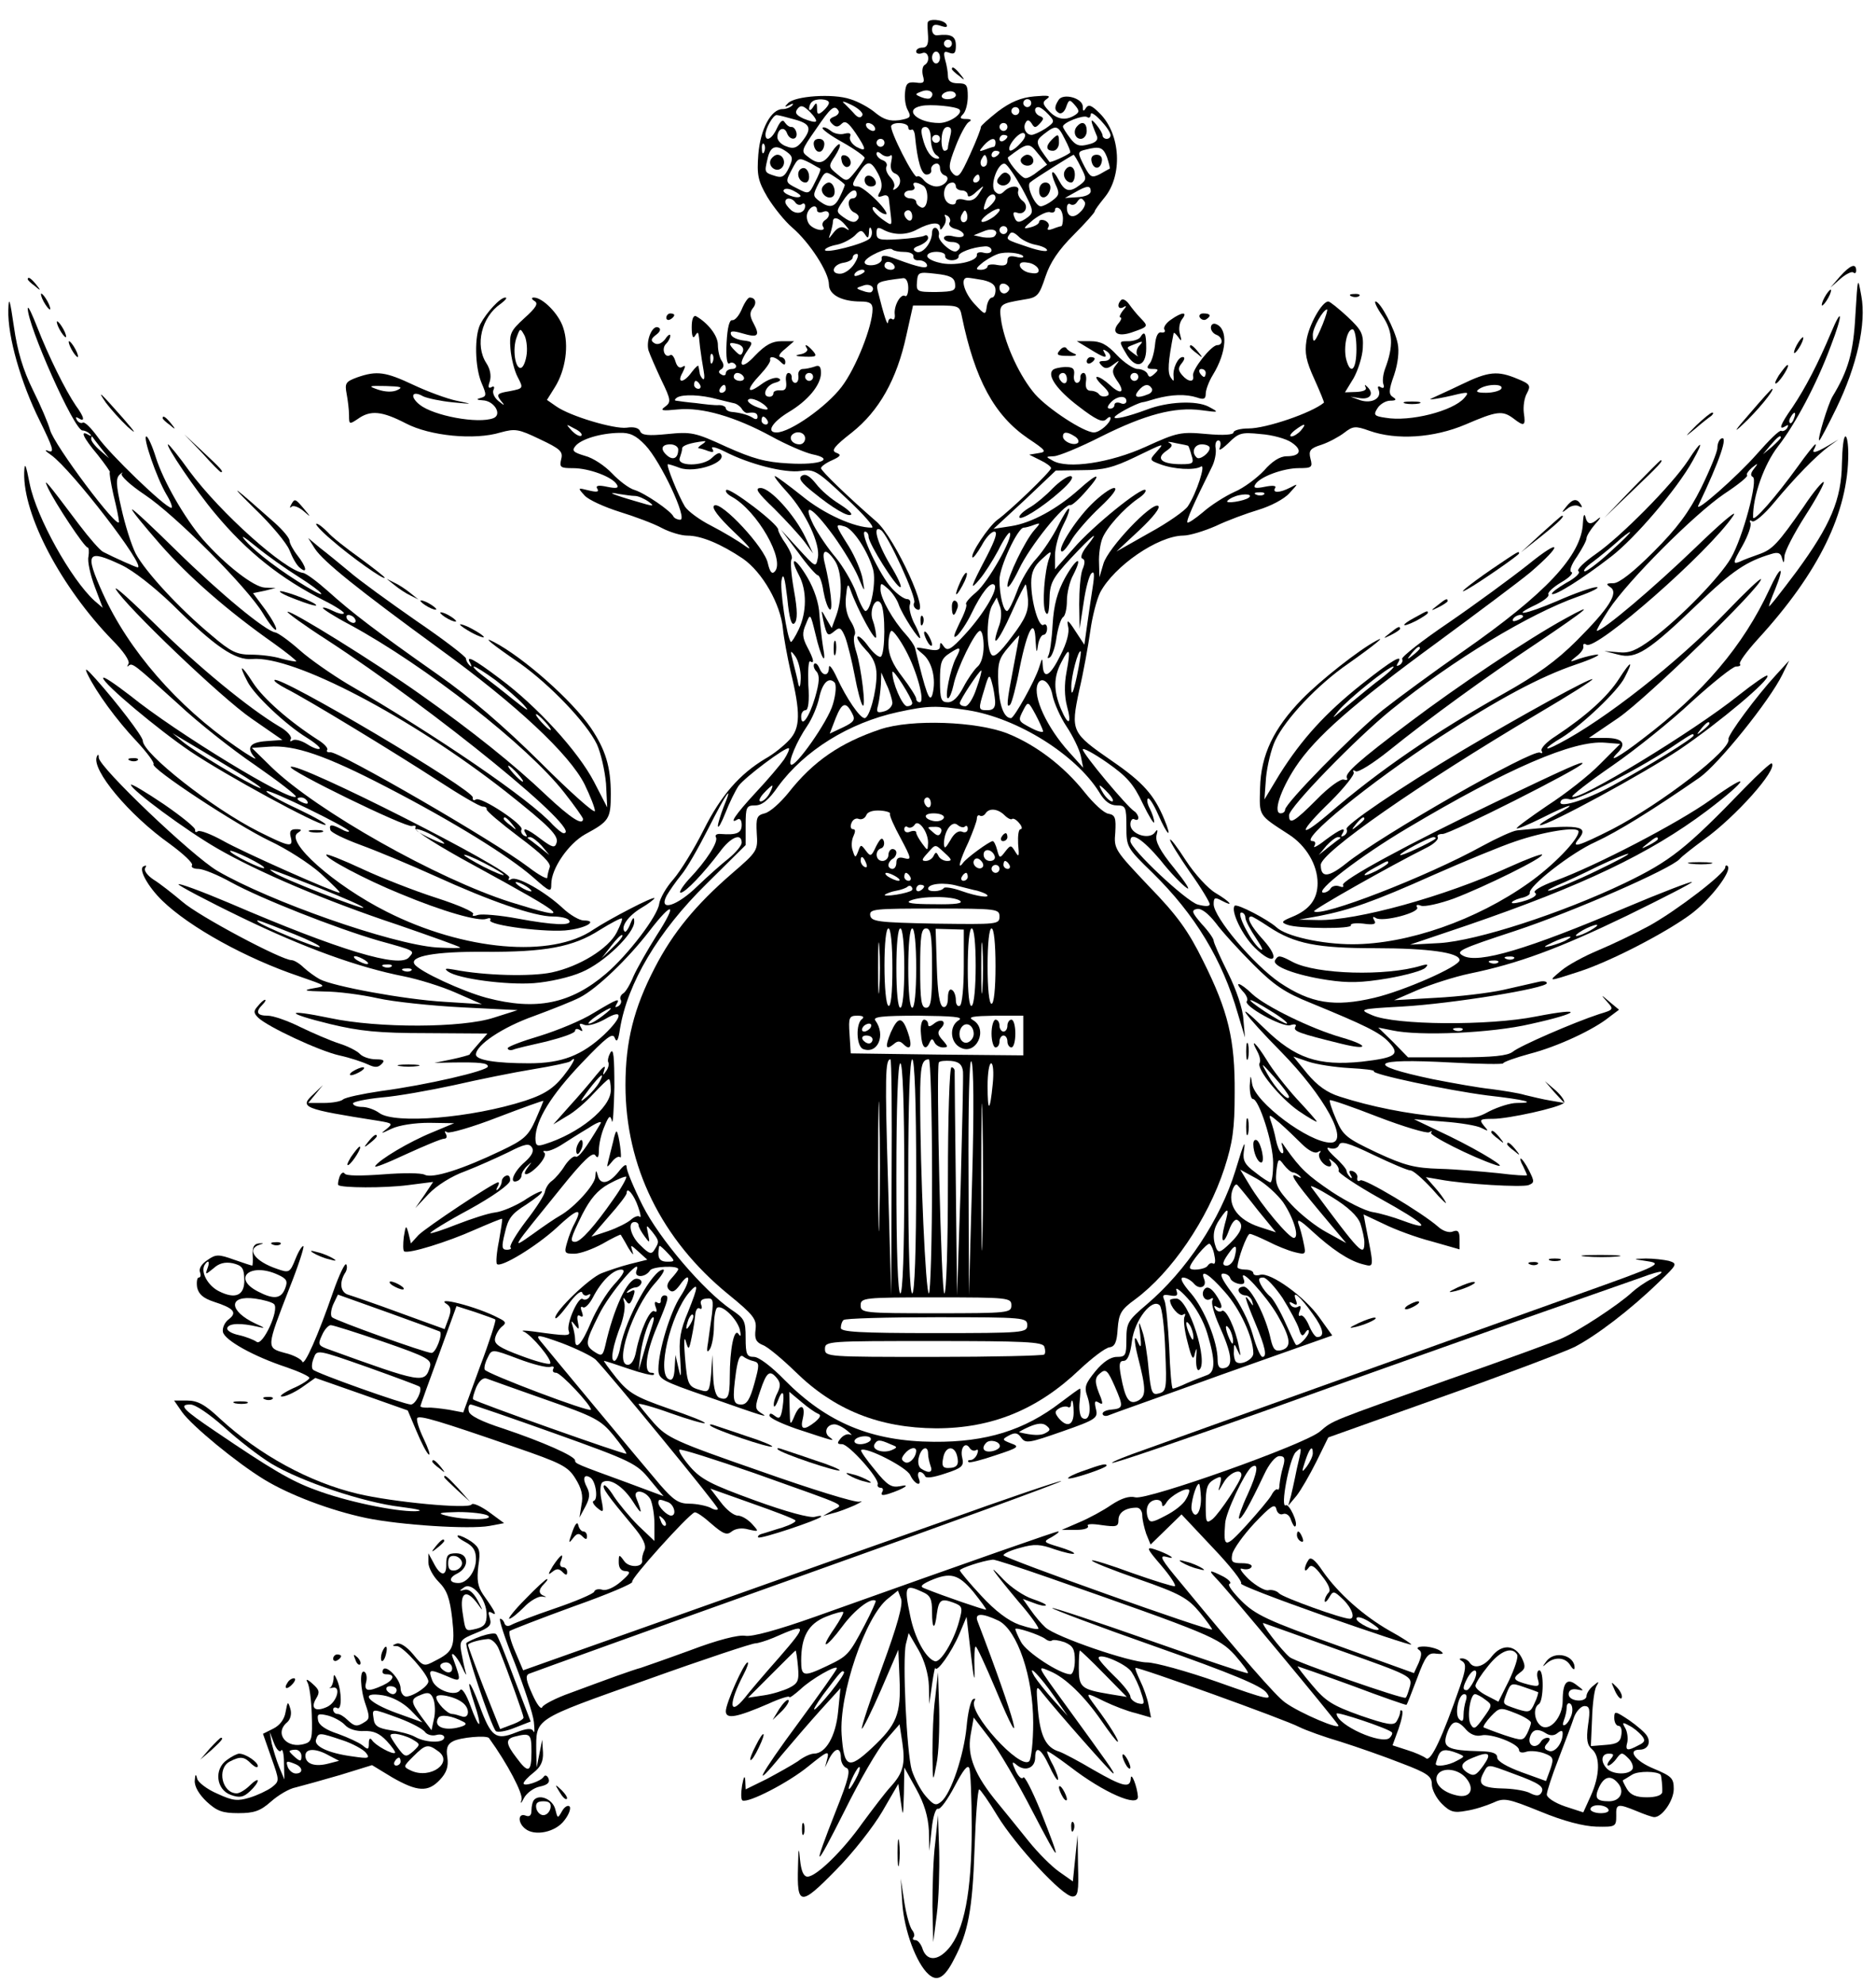 <?xml version="1.0" standalone="no"?>
<!DOCTYPE svg PUBLIC "-//W3C//DTD SVG 20010904//EN"
 "http://www.w3.org/TR/2001/REC-SVG-20010904/DTD/svg10.dtd">
<svg version="1.0" xmlns="http://www.w3.org/2000/svg"
 width="473pt" height="500pt" viewBox="0 0 473 500"
 preserveAspectRatio="xMidYMid meet">

<g transform="translate(0,500) scale(0.1,-0.1)"
fill="#000000" stroke="none">
<path d="M2339 4943 c-1 -5 0 -20 1 -35 1 -20 -3 -28 -14 -28 -9 0 -16 -4 -16
-10 0 -5 7 -7 15 -4 16 7 22 -21 6 -30 -5 -3 -7 -15 -4 -27 5 -17 2 -20 -18
-17 -20 2 -25 -2 -27 -24 -2 -15 1 -36 7 -46 9 -17 7 -20 -22 -25 -24 -3 -39
2 -59 18 -15 13 -44 29 -64 35 -44 15 -140 8 -157 -10 -10 -10 -9 -11 3 -5 9
5 12 4 7 -1 -5 -5 -15 -9 -24 -9 -29 0 -56 -51 -61 -114 -4 -52 -1 -67 23
-108 16 -26 44 -61 63 -77 43 -37 92 -112 92 -143 0 -26 32 -43 81 -43 22 0
29 -5 29 -19 0 -43 -42 -149 -78 -196 -38 -50 -130 -115 -164 -115 -27 0 -11
26 30 51 49 29 81 68 82 98 0 17 -4 22 -16 17 -9 -3 -22 -6 -30 -6 -7 0 -13
-8 -11 -17 1 -10 -2 -18 -8 -18 -5 0 -9 6 -9 13 1 6 -3 12 -8 12 -5 0 -8 -10
-6 -22 2 -17 -2 -23 -14 -22 -10 1 -18 -2 -18 -7 0 -5 -4 -9 -10 -9 -20 0 -10
28 13 35 15 4 18 8 9 12 -8 3 -27 -4 -43 -16 -37 -27 -38 -13 -2 25 15 16 26
32 25 37 -3 11 13 8 26 -5 9 -9 12 -9 12 0 0 7 -6 12 -12 12 -7 1 -2 10 11 20
l23 20 -32 0 c-23 0 -40 -9 -66 -36 -34 -37 -47 -28 -19 13 14 20 14 22 -12
25 -14 2 -28 8 -30 15 -3 9 4 10 28 3 40 -12 46 -7 29 25 -10 18 -10 28 -2 38
11 13 7 27 -8 27 -4 0 -13 -13 -20 -30 -7 -16 -17 -28 -24 -27 -7 1 -12 -19
-14 -56 -2 -37 1 -57 7 -53 5 4 12 2 16 -4 3 -5 -1 -10 -9 -10 -9 0 -16 -5
-16 -11 0 -5 -5 -7 -11 -3 -8 4 -8 9 -1 13 7 4 8 12 2 21 -6 8 -10 27 -10 41
0 23 -25 55 -55 72 -7 3 -11 -8 -11 -28 0 -21 3 -30 8 -22 9 14 9 13 13 -28 2
-16 6 -43 9 -59 3 -16 2 -25 -2 -21 -4 3 -8 11 -8 16 -1 5 -2 12 -3 16 0 4 -8
-3 -17 -15 -20 -28 -39 -29 -23 -1 8 16 8 20 -1 14 -7 -4 -13 1 -17 14 -3 11
-9 19 -13 16 -14 -9 -23 16 -11 28 6 6 11 15 11 21 0 5 -6 2 -13 -9 -9 -11
-19 -15 -27 -10 -10 6 -9 11 4 21 10 7 13 15 7 18 -15 10 -33 -31 -26 -57 4
-12 19 -46 33 -76 24 -49 24 -55 9 -66 -14 -10 -8 -11 32 -7 61 6 144 -18 236
-68 38 -21 85 -41 103 -45 59 -12 20 -28 -60 -23 -58 3 -90 12 -157 42 -78 36
-88 38 -148 32 -49 -5 -65 -3 -69 7 -3 8 -15 12 -34 9 -31 -4 -143 29 -178 54
l-23 16 20 32 c27 43 36 106 21 150 -11 35 -52 76 -74 76 -7 0 -6 -4 2 -9 10
-6 3 -17 -26 -43 -35 -32 -38 -39 -35 -77 2 -24 10 -56 18 -71 15 -29 15 -29
-20 -36 -31 -5 -34 -8 -23 -23 12 -14 11 -15 -5 -2 -10 8 -16 20 -13 28 4 8 1
11 -5 7 -8 -4 -9 1 -4 15 4 14 1 31 -9 46 -29 45 -12 116 36 149 12 9 18 16
12 16 -13 0 -47 -37 -63 -67 -15 -30 -14 -107 3 -148 13 -30 13 -34 -2 -38
-12 -3 -11 -5 5 -6 29 -1 50 -36 27 -45 -39 -15 -151 6 -186 34 -26 21 -19 37
9 21 11 -5 44 -12 74 -15 53 -5 53 -5 10 4 -24 5 -73 23 -109 40 -70 33 -92
36 -141 19 -30 -11 -32 -15 -27 -42 3 -16 6 -40 6 -54 0 -23 1 -23 22 -9 32
23 61 20 121 -11 61 -32 174 -43 239 -23 37 10 45 9 99 -17 51 -24 59 -31 54
-50 -5 -21 -2 -23 30 -23 40 0 99 -22 110 -41 6 -9 0 -11 -24 -6 -23 5 -30 3
-25 -5 5 -8 -1 -9 -22 -4 -28 7 -28 7 -10 -13 10 -11 50 -29 88 -41 39 -12 87
-30 107 -41 19 -10 48 -19 64 -19 35 0 85 -21 140 -58 49 -34 95 -114 101
-177 2 -22 11 -70 19 -106 26 -106 25 -144 -3 -174 -14 -15 -40 -36 -60 -47
-65 -39 -112 -92 -156 -180 -24 -48 -58 -103 -76 -124 -18 -20 -34 -48 -36
-62 -4 -31 -78 -128 -134 -176 -89 -76 -176 -94 -301 -61 -60 16 -171 67 -182
85 -13 20 53 32 175 31 155 -1 225 12 292 55 29 18 54 31 56 29 2 -2 -4 -17
-13 -35 -21 -41 -94 -86 -164 -101 -52 -11 -170 -8 -246 7 -22 4 -26 3 -15 -5
26 -18 146 -34 216 -29 39 3 92 15 121 28 57 24 133 98 132 127 0 13 -3 12
-10 -6 -5 -13 -12 -22 -14 -19 -11 11 8 39 41 59 19 11 34 23 34 25 0 7 -113
-52 -154 -79 -106 -73 -327 -53 -521 45 -133 67 -258 178 -224 199 11 7 10 9
-5 9 -13 0 -17 -5 -13 -20 7 -27 -3 -25 -81 14 -117 59 -292 197 -292 229 0
11 -67 98 -118 155 -25 28 -30 31 -21 12 22 -45 72 -114 123 -168 27 -29 46
-55 43 -58 -9 -10 209 -153 292 -193 43 -20 101 -57 130 -83 29 -27 51 -48 47
-48 -13 0 -245 103 -294 131 -29 16 -57 27 -63 24 -5 -4 -8 -2 -7 3 2 5 -34
34 -79 65 -46 31 -83 53 -83 49 1 -13 139 -115 217 -160 102 -59 272 -132 456
-193 84 -29 154 -54 157 -57 3 -2 -24 -2 -60 0 -115 9 -420 116 -552 193 -64
38 -297 260 -299 285 0 9 -2 10 -5 3 -14 -33 81 -147 184 -220 34 -25 60 -49
56 -54 -3 -5 4 -9 16 -9 12 0 49 -15 83 -34 75 -41 262 -115 372 -147 94 -26
91 -25 76 -42 -23 -28 -174 17 -453 137 -71 30 -128 51 -128 47 0 -3 71 -41
158 -83 159 -77 294 -126 411 -149 35 -7 94 -25 130 -41 l66 -29 -95 6 c-101
6 -280 39 -314 57 -11 6 -29 19 -40 29 -11 11 -25 19 -31 19 -25 0 -234 111
-275 147 -25 21 -58 47 -73 56 -15 10 -25 23 -21 29 4 7 3 8 -5 4 -12 -8 13
-52 48 -86 69 -67 212 -146 346 -191 69 -24 70 -24 35 -30 -28 -5 -23 -7 27
-8 34 0 95 -8 135 -17 40 -9 136 -19 213 -23 l140 -7 -60 -19 c-79 -26 -291
-27 -413 -1 -115 24 -115 13 0 -15 75 -18 122 -23 245 -23 l152 -1 -22 -25
c-12 -14 -23 -26 -23 -28 -1 -1 -21 -7 -45 -12 l-44 -9 45 1 c69 1 90 -1 90
-10 0 -11 -156 -47 -270 -62 -47 -7 -89 -16 -95 -21 -5 -5 -27 -9 -49 -9 l-39
0 19 23 18 22 -24 -23 c-36 -33 -27 -37 164 -67 36 -6 37 -7 20 -21 -16 -12
-14 -12 13 1 19 9 58 15 95 15 l63 -1 -55 -23 c-59 -24 -134 -69 -144 -85 -4
-6 31 8 78 30 46 21 89 39 96 39 6 0 8 5 4 12 -4 7 -3 8 4 4 6 -3 63 13 127
38 63 24 115 43 115 41 0 -1 -9 -23 -20 -48 -18 -40 -29 -50 -86 -77 -98 -47
-173 -71 -193 -61 -9 5 -56 5 -106 1 -55 -4 -92 -4 -96 2 -3 5 -9 2 -13 -8 -3
-9 -5 -19 -3 -21 8 -7 115 -8 176 0 l63 8 -22 -33 -23 -33 34 36 c20 21 58 45
92 57 31 12 80 34 109 48 41 21 52 23 59 12 6 -9 0 -21 -18 -37 -28 -24 -40
-55 -20 -48 7 2 12 9 12 15 0 6 7 17 15 24 12 11 12 11 1 -4 -20 -26 2 -22 27
5 12 13 19 27 15 31 -5 4 -3 6 2 5 6 -2 24 5 40 15 17 11 47 30 69 43 21 14
35 19 30 11 -38 -64 -56 -88 -63 -83 -5 2 -17 -8 -27 -23 -9 -15 -24 -32 -32
-38 -9 -6 -16 -18 -18 -27 -1 -9 -23 -43 -48 -75 -25 -33 -42 -62 -39 -66 4
-3 -1 -6 -9 -6 -13 0 -14 7 -5 43 8 36 17 48 54 71 24 16 42 30 39 33 -2 2
-23 -8 -45 -23 -23 -14 -55 -28 -73 -30 -17 -2 -60 -16 -96 -30 -35 -14 -66
-24 -67 -22 -2 2 41 29 97 59 60 33 102 63 104 73 1 9 -3 15 -9 13 -7 -2 -12
-9 -12 -15 0 -5 -4 -14 -9 -19 -5 -5 -6 -3 -2 5 4 6 5 12 2 12 -11 0 -182
-114 -201 -133 l-19 -21 -6 25 c-6 22 -7 22 -12 -9 -2 -18 -2 -34 1 -36 11 -7
110 24 177 54 37 16 68 29 70 28 1 -2 -3 -27 -8 -56 -6 -29 -8 -55 -5 -58 10
-10 100 45 151 92 50 47 66 52 46 13 -7 -12 -16 -35 -20 -50 -8 -27 -7 -29 18
-29 15 0 47 12 71 25 24 14 45 24 46 23 1 -2 10 -16 19 -33 10 -16 15 -21 11
-11 -6 20 -6 20 15 1 l22 -20 -44 -11 c-24 -6 -55 -17 -71 -23 -31 -12 -117
-95 -117 -112 0 -7 14 8 32 32 17 24 33 38 36 31 2 -7 9 -9 14 -6 7 4 8 2 4
-5 -4 -6 -12 -9 -17 -5 -11 7 -42 -63 -35 -81 5 -13 -3 -13 -89 -1 -22 3 -33
3 -25 0 20 -8 74 -73 67 -81 -4 -3 -37 6 -74 20 -54 20 -67 29 -65 43 2 11 10
24 17 30 12 9 11 13 -8 22 -54 29 -167 57 -129 34 9 -7 10 -15 3 -35 l-10 -27
-113 41 c-62 23 -121 43 -131 46 -18 6 -22 29 -8 53 6 8 7 18 4 23 -3 5 -18
-26 -33 -69 -38 -110 -73 -189 -78 -176 -2 6 -22 17 -44 22 -47 13 -47 12 12
164 22 55 37 102 35 105 -3 2 -12 -12 -20 -32 -14 -35 -16 -36 -47 -25 -56 19
-78 50 -43 61 11 3 10 4 -2 3 -13 -1 -17 -10 -16 -29 1 -15 0 -27 -1 -27 -2 0
-23 7 -46 15 -39 14 -46 14 -67 -1 -14 -9 -22 -21 -19 -30 3 -8 2 -14 -3 -14
-4 0 -6 -11 -4 -25 4 -17 15 -27 42 -36 50 -16 60 -27 38 -44 -10 -7 -17 -22
-15 -32 4 -21 78 -62 160 -89 32 -11 58 -23 58 -27 0 -4 -19 -17 -43 -27 -23
-11 -35 -20 -26 -20 9 0 31 10 50 23 l34 24 117 -41 116 -41 22 -52 c12 -29
26 -56 31 -59 5 -3 -1 15 -13 40 -12 25 -19 48 -16 52 7 7 54 -7 245 -73 119
-41 135 -49 154 -80 15 -24 20 -43 15 -66 l-5 -32 15 28 c11 21 12 32 4 48
-12 22 -8 35 8 25 14 -8 21 -55 9 -59 -5 -1 -1 -9 8 -17 17 -14 18 -13 11 22
-4 20 -2 39 3 42 18 12 52 -10 77 -49 23 -36 25 -33 8 10 -9 23 23 19 36 -4 5
-11 10 -39 10 -62 l0 -43 -41 39 c-22 22 -49 55 -61 73 -11 18 -23 31 -25 28
-6 -5 10 -27 71 -100 28 -33 36 -51 31 -63 -5 -10 -7 -22 -6 -26 3 -18 -33
-19 -45 -2 -13 18 -14 18 -14 -3 0 -14 6 -22 18 -22 13 -1 11 -6 -12 -26 -17
-15 -37 -24 -47 -21 -10 3 -19 1 -21 -5 -2 -5 -46 -24 -99 -42 -53 -18 -102
-37 -109 -41 -9 -5 -15 -4 -18 3 -2 7 -7 12 -11 12 -4 0 12 -50 37 -112 24
-62 46 -128 48 -148 2 -19 2 -30 -1 -24 -4 9 -17 8 -45 -3 -50 -20 -62 -11
-91 68 -26 70 -36 74 -13 5 9 -26 14 -49 12 -51 -2 -3 -12 18 -22 46 -11 30
-22 46 -26 39 -11 -17 -60 -1 -70 24 -11 29 -8 30 35 12 39 -17 39 -16 18 42
-11 26 8 10 22 -20 8 -18 13 -24 9 -13 -3 11 -8 34 -11 51 -5 29 -2 32 37 48
35 14 40 20 35 37 -5 16 -4 19 5 14 14 -9 10 1 -22 46 -14 21 -16 37 -12 72 6
39 3 46 -17 61 -13 9 -28 16 -34 16 -5 -1 2 -8 17 -16 21 -11 28 -22 28 -44 0
-30 -22 -60 -44 -60 -24 0 -26 13 -3 24 31 16 29 51 -3 51 -21 0 -25 -5 -25
-28 1 -32 -15 -30 -32 4 l-13 24 0 -23 c0 -13 12 -35 26 -49 21 -21 28 -41 34
-92 8 -72 3 -84 -43 -107 -28 -15 -30 -15 -56 17 -16 19 -33 30 -42 26 -11 -4
-11 -6 2 -6 16 -1 79 -72 79 -89 0 -14 -49 -44 -60 -37 -6 3 -10 12 -10 19 0
23 -36 61 -44 48 -4 -7 -1 -12 8 -12 24 0 19 -15 -9 -28 -37 -17 -48 -15 -42
8 3 11 1 23 -4 26 -13 8 -11 -44 3 -83 10 -29 10 -36 -2 -43 -20 -13 -26 -12
-44 5 -8 8 -19 15 -25 15 -6 0 -11 5 -11 11 0 5 4 7 10 4 12 -8 12 42 0 70 -7
16 -9 17 -9 3 -1 -9 -4 -18 -8 -21 -5 -2 -2 -2 5 -1 23 6 12 -36 -13 -48 -30
-14 -43 -4 -28 21 10 16 8 22 -9 37 -13 12 -18 13 -13 4 5 -8 10 -45 11 -82 2
-59 0 -68 -17 -73 -46 -15 -79 26 -45 54 8 7 12 21 8 34 -6 20 -7 19 -12 -8
-3 -19 -15 -34 -31 -42 l-26 -13 21 -60 c21 -59 21 -59 1 -75 -11 -8 -36 -20
-56 -26 -30 -9 -42 -8 -81 10 -26 11 -49 29 -51 38 -3 13 -5 12 -6 -5 -1 -15
11 -35 30 -53 26 -24 40 -29 80 -29 39 0 55 5 82 29 18 16 46 33 63 36 16 4
66 18 111 31 l81 25 51 -31 c63 -36 90 -38 120 -6 17 18 22 33 19 56 -4 23 0
34 14 41 18 10 86 16 91 8 47 -65 86 -140 82 -155 -4 -12 -1 -10 6 4 7 13 25
26 40 29 19 4 26 10 22 20 -3 8 -9 10 -12 5 -7 -12 -51 -26 -51 -17 0 4 11 16
25 27 18 14 25 28 24 51 l-2 32 -7 -35 -7 -35 -1 40 c0 85 -12 78 278 181 145
52 269 93 275 92 5 0 26 6 45 14 86 38 87 34 15 -49 -39 -44 -78 -90 -87 -102
-40 -49 -42 -16 -3 59 9 17 13 30 10 30 -9 0 -55 -103 -55 -123 0 -21 27 -16
108 19 28 13 52 20 52 17 0 -4 12 5 28 19 27 26 92 63 92 53 0 -3 -43 -64 -96
-136 -100 -135 -123 -180 -42 -81 26 31 70 82 97 112 l50 55 -6 -60 c-6 -61
-31 -105 -61 -105 -8 0 -26 -8 -40 -19 -15 -10 -51 -30 -79 -45 l-53 -26 -1
22 c-1 15 -4 10 -8 -12 -3 -19 -3 -36 1 -38 15 -7 116 45 166 86 47 38 53 41
48 20 l-6 -23 11 23 c15 28 29 29 29 2 0 -11 6 -23 14 -26 11 -4 6 -27 -26
-107 -61 -155 -56 -155 21 -2 38 77 85 158 104 179 l35 40 7 -46 c8 -55 2 -77
-30 -112 -13 -14 -44 -55 -70 -90 -50 -71 -117 -136 -139 -136 -10 0 -16 14
-19 43 -3 34 -4 31 -5 -18 -3 -99 6 -100 95 -9 43 43 96 111 118 149 l40 69 6
-44 c6 -42 6 -41 8 20 l1 65 30 -54 c21 -38 30 -70 32 -105 l1 -51 6 55 c3 30
10 53 16 51 6 -2 24 23 42 57 21 40 33 56 37 45 3 -8 6 -75 6 -149 0 -162 -19
-261 -59 -306 -28 -32 -56 -31 -66 3 -4 10 -11 19 -17 19 -6 0 -8 3 -5 7 4 3
2 12 -3 18 -6 7 -15 39 -20 71 l-9 59 4 -63 c5 -68 35 -150 66 -178 22 -20 41
-9 65 39 35 66 46 125 51 275 3 83 8 152 12 152 3 -1 24 -30 46 -67 46 -75
164 -203 189 -203 14 0 16 12 14 78 l-1 77 -6 -58 -6 -59 -34 24 c-19 13 -54
48 -78 78 -24 30 -59 73 -77 95 -58 70 -78 119 -69 171 l8 45 40 -52 c22 -29
71 -112 108 -184 73 -140 76 -140 20 2 -21 51 -40 88 -43 83 -4 -6 -12 2 -19
16 -11 24 -10 26 3 15 21 -17 46 -7 46 19 0 32 15 23 35 -20 10 -22 20 -38 22
-36 3 2 -3 18 -11 35 -9 16 -16 33 -16 36 0 4 26 -14 58 -38 84 -65 173 -104
171 -75 -2 26 -17 63 -18 46 -1 -26 -19 -22 -94 21 -37 22 -75 42 -86 46 -34
10 -48 39 -54 105 -5 62 -5 64 11 43 39 -49 175 -203 179 -203 5 0 -13 25
-122 175 -72 99 -71 97 -38 83 39 -16 87 -63 130 -125 20 -29 38 -53 41 -53 5
0 -21 43 -55 88 -28 38 -28 38 23 13 21 -10 56 -24 78 -29 l38 -11 -6 31 c-3
17 -13 45 -21 61 -8 17 -14 32 -12 33 4 4 377 -130 413 -149 16 -8 63 -25 104
-37 41 -13 110 -37 153 -54 66 -25 77 -33 77 -53 0 -13 11 -35 25 -49 21 -21
31 -24 62 -18 21 3 51 13 67 20 28 13 36 12 120 -22 58 -24 108 -37 141 -38
48 -1 50 0 50 27 -1 31 3 32 52 12 19 -8 39 -15 44 -15 20 0 49 42 49 71 0 27
-5 32 -50 51 -47 19 -68 48 -36 48 20 0 29 17 19 34 -4 8 -25 26 -45 40 -36
24 -38 24 -38 6 0 -11 5 -20 11 -20 6 0 9 -10 7 -22 -2 -18 -10 -24 -40 -26
l-37 -3 3 68 c1 38 6 75 11 83 8 13 6 13 -8 1 -9 -7 -17 -19 -17 -26 0 -7 -10
-12 -22 -11 -13 1 -23 7 -23 16 0 9 7 14 20 12 20 -4 20 -4 0 11 -24 19 -35 7
-35 -40 0 -42 -34 -80 -56 -62 -16 13 -19 45 -4 54 12 8 13 85 1 85 -5 0 -7
-10 -4 -21 6 -20 3 -21 -23 -15 -38 10 -42 15 -22 30 14 10 15 16 5 37 -17 34
-50 36 -75 5 -20 -27 -46 -34 -57 -16 -3 5 -12 10 -18 10 -9 0 -9 -2 1 -8 9
-7 8 -20 -7 -63 -44 -127 -73 -189 -85 -181 -6 5 -28 15 -48 21 l-37 12 15 41
c8 23 12 43 9 46 -3 3 -5 1 -5 -4 0 -5 -4 -15 -9 -23 -7 -11 -24 -8 -91 15
-70 25 -88 36 -122 77 -22 26 -38 47 -36 47 1 0 64 -22 138 -49 74 -28 135
-49 136 -48 2 1 13 31 27 67 21 57 28 65 48 62 19 -2 21 0 9 8 -8 5 -26 10
-40 10 -14 0 -20 -3 -13 -8 8 -5 8 -13 0 -33 l-12 -26 -197 71 c-171 61 -203
76 -238 111 -22 22 -36 41 -30 43 6 2 -1 10 -15 18 -36 18 -40 18 -19 -4 23
-22 298 -353 308 -370 9 -15 -97 30 -134 57 -23 16 -112 118 -261 299 -52 62
-58 73 -38 68 31 -9 4 8 -30 19 -22 7 -20 2 17 -41 23 -27 38 -50 34 -52 -5
-1 -53 14 -107 33 -54 20 -99 34 -102 32 -2 -3 51 -24 117 -47 106 -37 125
-48 155 -84 18 -22 32 -42 31 -43 -5 -6 -526 180 -526 187 0 4 19 13 43 19 35
10 50 9 86 -4 24 -8 46 -13 49 -11 2 3 -15 10 -38 17 -40 12 -41 13 -18 25 13
8 20 13 16 14 -6 0 -195 -66 -613 -215 -96 -34 -159 -51 -176 -48 -17 3 -69
-10 -140 -37 -63 -23 -118 -42 -124 -44 -5 -1 -32 -10 -60 -20 -27 -10 -80
-29 -117 -43 -37 -13 -69 -30 -71 -36 -3 -7 -14 8 -25 33 -15 33 -18 46 -9 51
7 3 312 113 679 244 368 131 666 240 664 242 -2 2 -138 -44 -302 -103 -165
-58 -407 -144 -539 -191 -132 -47 -302 -107 -378 -134 l-138 -49 -20 47 c-11
25 -17 48 -14 52 4 3 76 31 161 62 85 30 151 58 148 62 -6 6 139 167 157 175
4 2 23 -11 43 -29 30 -26 39 -29 51 -19 9 7 25 10 42 5 27 -6 27 -6 9 14 -11
12 -27 21 -36 21 -10 0 -29 15 -43 34 l-26 34 104 -37 c57 -20 107 -39 110
-43 4 -3 -11 -11 -32 -18 -21 -6 -44 -14 -52 -16 -8 -2 -12 -7 -9 -9 5 -5 149
43 158 52 3 3 -4 3 -15 0 -12 -4 -74 13 -151 41 -110 40 -136 53 -164 85 -18
21 -30 40 -27 43 3 3 88 -24 189 -59 249 -89 225 -77 197 -94 l-24 -14 25 7
c14 3 39 13 55 20 17 8 22 12 12 9 -10 -3 -123 32 -250 77 -216 75 -235 84
-269 122 -20 23 -37 44 -38 47 0 3 37 -7 81 -23 45 -16 84 -27 86 -25 2 3 -39
19 -92 37 -83 29 -100 39 -131 77 -19 24 -33 43 -31 43 2 0 30 -9 62 -20 32
-11 61 -18 63 -15 3 3 0 5 -6 5 -20 0 -13 51 14 115 30 71 32 80 19 80 -5 0
-9 -6 -9 -12 1 -7 -3 -10 -9 -6 -6 4 -8 0 -4 -11 4 -10 3 -15 -3 -11 -11 7
-36 -49 -46 -100 -4 -22 -12 -35 -21 -35 -35 0 11 140 67 204 18 20 28 36 22
36 -26 0 -94 -122 -108 -195 -3 -19 -10 -35 -15 -35 -11 0 -4 38 17 92 7 21
11 45 8 55 -4 13 -3 15 4 5 7 -11 10 -10 16 3 9 24 8 27 -6 19 -8 -4 -10 -3
-5 2 5 5 14 9 19 9 6 0 13 5 15 11 2 6 -4 11 -12 11 -23 0 -58 -75 -79 -169
-6 -25 -9 -27 -26 -16 -26 17 -25 24 10 94 26 54 110 152 95 112 -8 -19 22
-19 34 0 6 10 71 13 71 3 0 -3 -8 -13 -17 -23 -12 -13 -13 -22 -6 -29 8 -8 15
-4 27 12 27 39 29 13 2 -28 -26 -39 -56 -138 -56 -184 0 -25 7 -29 123 -69
148 -52 158 -55 135 -41 -15 10 -15 15 -1 56 16 48 24 53 42 31 9 -11 9 -20 2
-35 -6 -11 -11 -26 -10 -33 0 -7 5 -2 10 11 12 32 18 24 12 -17 -4 -26 -8 -30
-19 -21 -9 7 -14 8 -14 1 0 -6 30 -20 67 -33 100 -33 100 -33 84 -21 -15 11
-7 32 13 32 7 0 21 -7 32 -16 10 -8 14 -13 8 -10 -7 3 -17 -1 -24 -9 -10 -12
-10 -15 3 -15 17 0 94 -86 90 -101 -2 -5 2 -9 8 -9 5 0 7 -5 3 -11 -4 -8 1 -9
17 -4 37 12 59 26 28 19 -21 -4 -32 2 -63 41 -21 25 -37 48 -35 50 11 10 115
-43 124 -63 11 -24 31 -31 21 -7 -3 8 -1 15 3 15 5 0 11 -5 13 -10 2 -7 21 -4
51 6 43 14 48 19 43 40 -6 24 8 42 19 24 4 -6 11 -8 16 -5 5 3 6 -1 3 -9 -3
-9 -11 -16 -17 -16 -6 0 -8 -2 -5 -5 2 -3 33 5 68 17 58 19 62 22 39 30 -23 9
-23 10 -5 20 15 8 22 7 31 -6 11 -15 20 -13 103 16 86 30 91 34 85 57 -4 18
-3 22 7 16 10 -6 11 -4 6 11 -17 40 -17 51 -2 63 14 12 19 7 37 -34 22 -51 22
-55 -10 -58 -11 -1 -21 -5 -21 -10 0 -5 6 -7 13 -5 6 3 137 49 289 104 l277
98 -33 46 c-37 52 -122 113 -148 107 -10 -3 -18 -1 -18 4 0 5 -9 9 -20 9 -11
0 -20 3 -20 6 0 19 24 84 31 84 5 0 25 -9 46 -19 21 -11 51 -23 67 -27 28 -7
29 -6 23 22 -3 16 -9 38 -13 49 -5 14 4 10 32 -16 53 -49 95 -76 128 -85 32
-8 31 -14 9 98 l-5 27 51 -24 c28 -14 82 -34 121 -44 l70 -20 0 26 c0 19 -4
24 -17 19 -9 -4 -25 1 -37 12 -41 36 -187 123 -196 117 -6 -4 -9 -1 -8 6 2 6
-3 14 -11 17 -9 3 -11 0 -6 -9 5 -8 4 -11 -1 -6 -5 5 -9 12 -9 16 0 4 -13 20
-30 35 -19 18 -23 26 -12 22 10 -3 20 0 23 8 4 11 23 6 87 -25 44 -21 86 -39
93 -39 7 0 31 -21 55 -47 23 -27 39 -41 34 -33 -4 8 -17 26 -29 39 l-21 24 35
-6 c64 -12 208 -20 224 -14 15 6 15 9 1 37 -8 16 -18 30 -21 30 -2 0 0 -9 6
-19 5 -11 10 -21 10 -23 0 -2 -33 0 -72 5 -40 4 -107 10 -148 11 -63 2 -88 8
-159 41 -76 36 -85 43 -102 83 -11 25 -18 47 -16 49 2 2 57 -17 121 -42 65
-25 123 -42 129 -39 7 4 9 4 5 -1 -6 -6 102 -61 162 -81 41 -14 -35 33 -115
72 l-90 43 75 -6 c41 -3 84 -10 95 -16 18 -9 19 -9 6 6 -12 15 -10 17 23 17
39 0 166 28 179 40 4 3 -5 17 -20 31 l-28 24 24 -28 25 -27 -35 6 c-19 3 -47
10 -64 14 -16 5 -55 11 -85 15 -30 3 -97 15 -148 25 -175 37 -157 53 46 42 72
-4 132 -5 132 -2 0 3 30 14 67 24 70 18 162 61 201 93 l24 18 -24 20 c-22 19
-23 19 -6 0 17 -19 17 -20 -20 -31 -64 -21 -200 -80 -218 -95 -13 -10 -49 -14
-140 -14 l-124 0 -37 38 -38 37 35 -7 c68 -15 251 -7 349 16 127 28 137 43 14
19 -120 -24 -355 -22 -413 3 -35 15 -34 16 75 22 125 7 365 46 365 59 0 5 -10
6 -22 3 -13 -3 -52 -12 -88 -20 -36 -8 -112 -17 -170 -20 l-105 -6 60 26 c33
14 92 33 130 41 122 25 225 63 397 146 92 45 166 83 164 85 -2 2 -78 -27 -168
-65 -245 -104 -371 -142 -409 -121 -21 11 -8 17 132 63 145 48 392 156 414
181 6 7 33 28 60 48 80 57 188 178 172 193 -2 2 -33 -26 -69 -63 -148 -153
-186 -183 -302 -239 -159 -76 -372 -145 -466 -151 l-75 -4 145 49 c291 100
459 180 603 288 107 81 116 104 10 28 -81 -58 -290 -167 -392 -204 -36 -13
-57 -26 -51 -30 7 -5 -1 -12 -21 -19 -18 -6 -34 -9 -37 -7 -2 3 7 8 21 12 15
3 25 9 24 13 -5 16 105 102 166 129 56 26 142 79 262 162 47 33 177 194 209
260 l17 35 -33 -36 c-49 -53 -123 -153 -120 -162 8 -26 -168 -162 -293 -227
-85 -43 -105 -49 -85 -25 28 34 1 38 -155 22 -11 -1 -50 -19 -87 -39 -141 -78
-408 -181 -425 -165 -3 4 189 113 285 161 18 9 30 21 27 26 -3 5 3 8 12 8 16
-2 353 168 353 178 0 6 -38 -11 -220 -98 -215 -103 -391 -198 -384 -209 3 -5
-1 -6 -9 -3 -8 3 -18 1 -22 -5 -3 -6 -12 -11 -18 -11 -26 1 92 92 212 163 252
150 419 222 498 215 l38 -3 -51 -51 c-27 -28 -87 -75 -132 -104 -44 -30 -80
-56 -78 -58 2 -2 31 10 65 27 71 36 96 41 31 6 -25 -13 -41 -24 -37 -25 20 -1
261 130 352 191 100 68 230 177 221 186 -2 3 -35 -20 -73 -50 -112 -90 -405
-268 -419 -255 -2 3 43 38 101 78 58 40 149 113 201 162 53 48 103 88 111 88
9 0 13 3 10 6 -4 4 17 32 45 63 154 168 228 320 228 467 0 24 -3 44 -7 44 -5
0 -8 -30 -9 -68 -1 -91 -29 -156 -114 -272 -39 -52 -70 -92 -70 -88 0 3 7 22
15 41 26 64 15 64 -14 1 -66 -142 -166 -260 -319 -376 -58 -45 -91 -63 -64
-36 24 24 13 38 -30 38 l-42 0 75 51 c72 50 359 329 359 349 0 5 -39 -32 -87
-82 -123 -128 -308 -273 -422 -332 -43 -23 -39 -12 7 15 50 31 141 117 158
151 24 46 16 44 -14 -3 -29 -45 -82 -93 -159 -144 -24 -15 -40 -32 -36 -38 3
-5 1 -7 -4 -4 -17 11 -404 -210 -490 -280 -44 -35 -63 -36 -63 -3 0 31 245
202 547 381 78 46 140 85 138 87 -4 5 -182 -93 -327 -179 -159 -95 -299 -190
-293 -199 3 -5 0 -12 -6 -16 -8 -4 -9 -3 -5 4 12 19 -3 14 -42 -15 -20 -16
-33 -22 -28 -15 4 7 2 12 -5 12 -36 0 144 147 321 262 148 96 252 152 343 183
39 13 64 25 55 25 -9 0 -29 -5 -45 -10 -27 -10 -27 -9 -8 6 11 8 19 20 17 25
-1 6 2 8 8 4 25 -15 309 234 370 325 13 19 -30 -17 -96 -81 -104 -100 -232
-209 -248 -209 -2 0 11 24 30 53 48 73 216 241 291 292 35 23 61 44 58 47 -3
3 3 11 12 19 16 13 17 12 5 -3 -8 -10 -9 -17 -3 -20 15 -5 -25 -154 -55 -205
-28 -48 -127 -150 -198 -203 -41 -30 -58 -37 -86 -34 l-35 3 35 -9 c45 -12 76
8 203 130 86 82 120 105 184 124 16 5 23 2 26 -11 4 -14 5 -14 6 4 0 12 24 58
52 102 29 45 50 84 47 86 -2 3 -26 -25 -51 -63 -65 -93 -78 -107 -112 -119
-17 -6 -39 -14 -49 -19 -18 -7 -17 -2 7 40 15 27 24 53 20 59 -3 5 -1 7 5 3 6
-3 30 17 54 46 54 65 106 118 138 142 l25 18 -27 -16 c-31 -18 -42 -20 -33 -6
3 6 4 10 2 10 -2 0 -23 -26 -45 -57 -55 -76 -112 -141 -112 -127 -1 53 28 134
63 179 43 55 98 158 133 253 31 80 30 104 0 32 -32 -76 -64 -138 -97 -187 -31
-44 -36 -59 -17 -47 7 4 8 3 4 -5 -4 -6 -11 -9 -15 -7 -4 3 -31 -24 -61 -58
-50 -57 -159 -153 -148 -130 54 113 77 180 57 168 -5 -3 -9 -13 -9 -23 0 -10
-19 -56 -41 -101 -31 -62 -61 -102 -120 -161 -52 -52 -87 -79 -101 -79 -18 0
-20 -2 -8 -10 22 -14 -3 -53 -85 -135 -51 -51 -101 -87 -185 -134 -171 -96
-312 -192 -442 -304 -78 -66 -73 -44 7 33 35 35 61 68 58 73 -3 6 -1 7 5 3 6
-4 44 20 84 52 103 83 245 186 373 271 129 87 153 107 70 61 -93 -51 -271
-170 -390 -260 -129 -97 -166 -130 -159 -141 3 -5 -1 -6 -8 -4 -7 3 -38 -19
-68 -50 -57 -57 -70 -65 -70 -40 0 20 169 194 258 266 156 126 348 242 470
285 37 13 58 24 47 24 -11 0 -56 -16 -99 -35 -79 -34 -121 -41 -53 -9 20 10
34 21 31 26 -3 4 12 18 32 30 21 12 32 24 26 26 -6 2 -1 18 14 39 13 20 24 40
24 46 0 6 10 22 22 36 13 14 16 20 8 14 -19 -17 -28 -16 -33 5 -3 9 -5 2 -6
-16 -3 -82 -93 -178 -304 -325 -69 -48 -159 -114 -201 -147 -75 -61 -246 -235
-246 -251 0 -5 -5 -9 -11 -9 -20 0 -1 58 37 116 50 76 146 160 358 315 99 73
205 152 234 176 84 72 80 89 -5 20 -43 -34 -133 -100 -200 -146 -68 -46 -120
-87 -118 -92 3 -4 0 -11 -6 -15 -8 -4 -9 -3 -5 4 16 26 -13 9 -90 -52 -92 -73
-152 -139 -208 -228 l-38 -63 4 55 c3 30 13 72 23 93 26 55 107 141 184 194
68 48 98 73 71 58 -45 -24 -141 -100 -187 -147 -72 -74 -104 -141 -106 -224
-2 -72 -5 -67 72 -117 44 -28 73 -77 73 -123 0 -40 -20 -67 -64 -85 -27 -11
-29 -14 -12 -20 26 -10 166 -11 160 -1 -2 4 11 6 31 4 27 -4 34 -1 28 8 -5 9
-4 11 4 6 17 -11 112 14 104 27 -4 6 0 8 10 4 9 -3 46 5 82 18 79 30 229 104
223 111 -3 2 -40 -12 -82 -31 -164 -75 -386 -136 -483 -134 l-48 1 50 9 c77
15 138 36 290 104 77 34 169 72 205 84 72 25 160 39 160 25 0 -20 -64 -86
-125 -129 -132 -94 -306 -155 -445 -155 -77 0 -168 20 -192 43 -21 19 -99 60
-105 54 -11 -12 19 -75 51 -106 48 -47 66 -30 21 20 -32 35 -44 59 -30 59 3 0
23 -12 44 -26 65 -43 122 -54 270 -54 132 0 211 -11 211 -30 0 -16 -142 -78
-215 -95 -101 -24 -160 -14 -238 38 -66 45 -167 165 -167 198 0 17 3 18 20 9
34 -18 22 -3 -15 19 -19 11 -53 48 -75 82 -22 34 -40 58 -40 52 0 -5 23 -42
50 -81 28 -39 50 -76 50 -81 0 -6 -11 -6 -30 -1 -29 8 -170 140 -170 160 0 25
31 5 75 -47 25 -32 56 -64 67 -71 11 -8 -3 14 -31 49 -37 45 -49 69 -45 84 4
14 2 16 -4 7 -14 -20 -62 -5 -62 20 0 10 5 16 10 13 6 -3 10 -2 10 4 0 5 -5
13 -10 16 -18 11 -130 145 -130 156 0 5 28 -10 61 -33 50 -35 67 -54 90 -103
16 -33 29 -54 29 -47 0 7 -5 22 -11 34 -6 11 -8 22 -5 25 3 4 15 -15 26 -40
24 -55 37 -64 15 -11 -25 60 -53 92 -130 145 -104 72 -106 75 -84 179 11 47
23 114 28 150 5 36 16 79 25 97 35 66 145 142 209 143 16 0 52 11 82 24 29 14
78 32 108 41 30 9 65 27 78 42 23 25 23 25 2 14 -27 -14 -46 -14 -38 -1 4 6
-6 7 -26 3 -24 -5 -30 -3 -24 6 11 19 70 41 110 41 32 0 35 2 29 24 -5 20 -1
26 28 35 18 6 44 20 57 30 22 17 28 18 64 5 68 -24 162 -18 242 16 79 34 93
36 121 15 27 -21 31 -19 26 14 -2 16 1 38 8 50 10 19 8 23 -24 36 -50 21 -73
19 -141 -14 -33 -16 -67 -31 -75 -35 -16 -6 20 -1 68 11 24 5 26 4 14 -10 -28
-33 -137 -61 -199 -50 -28 4 -31 7 -20 24 6 10 21 19 32 19 15 0 17 3 7 9 -11
7 -11 17 3 56 10 30 13 60 9 79 -7 36 -44 106 -56 106 -4 0 4 -17 18 -37 26
-39 28 -75 6 -133 -5 -14 -7 -31 -4 -39 3 -8 0 -11 -7 -7 -6 4 -9 2 -5 -7 8
-21 -17 -35 -46 -26 l-25 9 26 -4 c26 -3 34 14 14 31 -4 4 -5 3 -2 -3 4 -7 -5
-11 -23 -12 l-29 -1 22 36 c11 20 22 54 23 76 2 36 -3 45 -39 79 -23 21 -44
38 -48 38 -16 0 -49 -59 -55 -98 -5 -32 -1 -52 20 -98 14 -31 25 -58 24 -59
-31 -26 -146 -65 -190 -65 -21 0 -38 -5 -38 -10 0 -6 -25 -8 -68 -4 -65 6 -74
4 -153 -32 -90 -41 -198 -57 -235 -35 -18 10 -18 10 3 11 11 0 65 22 120 50
110 55 185 75 252 66 45 -6 46 -6 18 9 -31 16 -103 13 -157 -8 -46 -17 -80
-25 -80 -19 0 6 52 34 70 38 3 0 18 4 34 9 40 11 76 12 104 3 17 -6 22 -4 22
10 0 9 8 31 18 47 35 57 39 116 8 128 -7 3 -13 -1 -13 -9 0 -7 6 -15 14 -18
16 -6 18 -26 2 -26 -15 0 -64 -62 -61 -77 4 -18 -13 -16 -28 2 -10 12 -10 18
0 30 7 9 8 15 2 15 -12 0 -26 -29 -23 -50 1 -12 0 -12 -7 -2 -9 13 -7 40 7
112 1 3 6 -2 12 -10 8 -12 9 -10 4 8 -4 13 -1 29 5 37 16 20 0 19 -28 -1 -12
-8 -20 -20 -16 -25 3 -5 0 -8 -8 -7 -8 2 -14 -9 -16 -32 -2 -19 -8 -41 -14
-47 -8 -10 -6 -13 8 -13 15 0 16 -2 5 -12 -11 -10 -14 -10 -18 0 -3 6 -14 12
-25 12 -10 0 -34 16 -52 35 -25 27 -41 35 -67 35 l-34 0 33 -20 c37 -23 46
-25 36 -8 -4 7 -3 8 4 4 18 -11 14 -26 -5 -26 -13 0 -14 -3 -5 -12 8 -8 15 -8
29 3 16 12 17 12 6 -2 -10 -12 -9 -20 3 -38 22 -30 11 -38 -17 -12 -13 12 -27
21 -33 21 -5 0 1 -10 14 -22 16 -15 19 -23 11 -26 -8 -3 -16 -1 -20 4 -3 5
-13 9 -21 9 -10 0 -14 8 -12 23 2 12 -1 22 -6 22 -5 0 -9 -6 -8 -12 0 -7 -3
-13 -9 -13 -5 0 -9 9 -7 20 2 16 -3 20 -23 20 -14 -1 -28 -4 -31 -8 -14 -14
11 -50 65 -91 44 -34 61 -42 70 -33 6 6 11 8 11 3 0 -12 -27 -36 -42 -36 -25
0 -115 59 -148 96 -38 44 -74 121 -85 181 -7 47 -7 47 57 58 34 5 38 10 54 58
12 36 33 67 71 105 29 29 53 56 53 59 0 3 11 18 24 34 47 56 42 160 -11 213
-20 20 -28 24 -35 14 -6 -10 -8 -9 -8 3 0 22 -50 35 -61 17 -11 -17 -11 -26 1
-33 6 -3 14 3 18 15 7 20 9 20 22 5 12 -14 12 -18 -1 -26 -23 -14 -45 -10 -65
12 -16 17 -16 22 -4 30 11 8 2 9 -32 6 -34 -3 -60 -14 -92 -38 -24 -19 -43
-36 -43 -39 1 -3 -11 -34 -27 -69 -25 -55 -30 -61 -43 -49 -12 13 -12 22 6 68
11 29 26 57 33 62 9 5 7 8 -6 8 -16 0 -17 3 -8 12 7 7 12 27 12 45 0 29 -3 33
-25 33 -17 0 -25 6 -25 18 0 9 -3 28 -7 41 -5 20 -3 23 10 18 13 -5 17 -1 17
18 0 24 -12 30 -47 26 -7 -1 -13 5 -13 14 0 12 6 15 21 10 15 -5 19 -4 15 4
-8 12 -45 15 -47 4z m61 -53 c0 -5 -4 -10 -10 -10 -5 0 -10 5 -10 10 0 6 5 10
10 10 6 0 10 -4 10 -10z m-30 -35 c0 -8 -4 -15 -10 -15 -5 0 -10 7 -10 15 0 8
5 15 10 15 6 0 10 -7 10 -15z m-24 -102 c-3 -3 -13 -2 -23 2 -17 7 -17 8 2 15
19 7 34 -5 21 -17z m64 7 c0 -5 -9 -10 -21 -10 -11 0 -17 5 -14 10 3 6 13 10
21 10 8 0 14 -4 14 -10z m-320 -19 c0 -5 -7 -14 -15 -21 -12 -10 -15 -9 -15 6
0 16 -2 17 -10 4 -5 -8 -10 -10 -10 -4 0 6 3 14 7 17 9 10 43 8 43 -2z m84
-32 c-4 -7 -10 -6 -18 2 -6 7 -18 19 -26 27 -10 8 -4 8 18 -3 18 -9 30 -21 26
-26z m426 31 c0 -5 -4 -10 -10 -10 -5 0 -10 5 -10 10 0 6 5 10 10 10 6 0 10
-4 10 -10z m-543 -46 c-2 -3 -16 1 -31 7 -19 9 -23 15 -15 25 8 10 15 8 31 -8
11 -11 18 -22 15 -24z m362 30 c10 -10 -25 -34 -51 -34 -55 0 -91 34 -45 43
22 5 88 -1 96 -9z m-305 -3 c3 -5 -2 -12 -11 -15 -12 -5 -14 -9 -5 -18 9 -9
15 -9 24 0 9 9 17 3 35 -23 28 -42 29 -49 2 -35 -11 7 -18 17 -16 25 4 9 -1
11 -14 8 -10 -3 -26 0 -34 7 -9 7 -18 11 -21 8 -3 -3 20 -20 51 -37 30 -17 55
-35 55 -39 -1 -4 -11 -19 -23 -34 -22 -27 -22 -27 -46 -7 -22 18 -23 20 -6 45
9 14 15 28 12 30 -2 3 -12 -7 -21 -21 -19 -28 -33 -31 -59 -10 -18 13 -17 16
20 69 38 56 47 63 57 47z m456 -1 c0 -5 -4 -10 -10 -10 -5 0 -10 5 -10 10 0 6
5 10 10 10 6 0 10 -4 10 -10z m74 -9 c16 -17 15 -19 -8 -35 -14 -9 -30 -16
-35 -16 -14 0 -23 18 -15 31 4 8 9 7 15 -2 7 -12 10 -12 21 0 10 11 10 14 1
18 -15 5 -18 23 -5 23 5 0 16 -8 26 -19z m156 -52 c0 -5 -4 -9 -10 -9 -5 0
-10 4 -10 8 0 5 -7 17 -16 28 -16 19 -16 13 2 -30 3 -9 -4 -16 -22 -20 -22 -6
-32 -3 -46 16 -10 13 -18 26 -18 29 0 10 51 30 61 24 5 -4 9 0 9 7 1 14 50
-38 50 -53z m-797 40 c41 -11 45 -23 19 -56 -13 -16 -22 -19 -39 -12 -13 4
-23 15 -23 23 0 21 17 29 24 11 7 -20 28 -19 24 1 -2 8 -7 14 -12 14 -5 -1
-12 4 -17 11 -5 9 -11 5 -20 -14 -12 -27 -29 -36 -29 -16 0 15 19 49 28 49 4
0 24 -5 45 -11z m202 -19 c3 -5 2 -10 -4 -10 -5 0 -13 5 -16 10 -3 6 -2 10 4
10 5 0 13 -4 16 -10z m85 -1 c0 -5 3 -8 8 -6 4 3 8 -5 9 -16 6 -63 16 -97 29
-97 8 0 13 5 12 11 -2 6 3 14 10 16 6 3 12 -2 12 -10 0 -9 5 -17 12 -19 17 -6
0 -28 -21 -28 -10 0 -24 7 -31 15 -7 9 -15 13 -18 10 -7 -7 -70 117 -65 128 6
11 43 8 43 -4z m250 1 c0 -5 -4 -10 -10 -10 -5 0 -10 5 -10 10 0 6 5 10 10 10
6 0 10 -4 10 -10z m-193 -31 c0 -17 6 -35 14 -40 8 -5 9 -9 3 -9 -16 0 -30 20
-38 53 -5 19 -3 27 7 27 9 0 14 -12 14 -31z m49 9 c-3 -13 -6 -26 -6 -30 0 -5
-4 -8 -9 -8 -4 0 -8 13 -7 30 1 18 6 30 15 30 9 0 11 -7 7 -22z m289 -9 c9
-17 15 -32 13 -34 -10 -8 -50 -26 -52 -23 -36 48 -37 52 -14 70 31 24 35 23
53 -13z m-114 -12 c-11 -12 -23 -19 -25 -16 -9 9 25 50 36 43 6 -4 2 -14 -11
-27z m-201 13 c0 -5 -4 -10 -10 -10 -5 0 -10 5 -10 10 0 6 5 10 10 10 6 0 10
-4 10 -10z m170 6 c0 -3 -4 -8 -10 -11 -5 -3 -10 -1 -10 4 0 6 5 11 10 11 6 0
10 -2 10 -4z m-310 -16 c0 -5 -4 -10 -10 -10 -5 0 -10 5 -10 10 0 6 5 10 10
10 6 0 10 -4 10 -10z m280 0 c0 -5 -2 -10 -4 -10 -2 0 -12 -3 -22 -7 -16 -6
-17 -5 -4 10 17 19 30 22 30 7z m-583 -22 c-3 -8 -6 -5 -6 6 -1 11 2 17 5 13
3 -3 4 -12 1 -19z m690 -50 c-12 -10 -26 -18 -32 -17 -10 0 -50 48 -43 53 49
37 52 38 75 9 l23 -28 -23 -17z m-633 49 c15 -11 16 -17 5 -40 -10 -21 -17
-26 -33 -21 -29 9 -29 9 -21 43 7 33 21 38 49 18z m807 -13 c5 -15 8 -28 7
-29 -2 -1 -13 -7 -25 -14 -20 -10 -24 -8 -38 18 -19 37 -19 39 3 44 35 9 43 6
53 -19z m-546 4 c4 4 5 -3 2 -16 -3 -15 0 -25 9 -29 17 -6 18 -29 2 -39 -6 -4
-8 -3 -4 4 3 6 -1 17 -10 26 -8 9 -12 20 -9 26 3 6 -1 13 -9 16 -9 3 -16 11
-16 16 0 7 5 6 13 -1 8 -6 17 -7 22 -3z m275 8 c0 -3 -4 -8 -10 -11 -5 -3 -10
-1 -10 4 0 6 5 11 10 11 6 0 10 -2 10 -4z m-34 -33 c-10 -10 -19 5 -10 18 6
11 8 11 12 0 2 -7 1 -15 -2 -18z m239 -4 c15 -29 15 -32 -2 -45 -26 -20 -38
-17 -53 11 -17 33 -24 25 -9 -9 11 -23 10 -28 -7 -41 -10 -8 -24 -15 -30 -15
-14 0 -37 51 -27 60 8 8 106 69 110 70 1 0 10 -14 18 -31z m-682 10 c12 -7 23
-13 25 -14 2 -2 -4 -17 -13 -34 -15 -31 -16 -31 -45 -16 -30 15 -30 16 -15 45
18 34 18 34 48 19z m171 -27 c10 -19 11 -33 5 -45 -8 -13 -6 -15 6 -11 9 4 15
1 16 -7 1 -8 3 -26 5 -42 3 -27 3 -27 -21 -10 -14 10 -25 22 -25 28 0 5 5 4
12 -3 7 -7 16 -12 22 -12 5 0 -5 16 -24 35 -19 19 -40 35 -47 35 -17 0 -16 6
3 35 21 32 30 31 48 -3z m363 -37 c29 -54 30 -60 15 -72 -22 -16 -29 -16 -35
1 -4 10 -1 13 7 10 20 -8 32 17 14 30 -8 6 -13 17 -11 24 6 15 -19 16 -35 0
-9 -9 -15 -9 -23 -1 -15 15 8 76 25 70 6 -2 25 -30 43 -62z m-447 9 c0 -2 -5
-15 -12 -29 -13 -28 -26 -31 -52 -12 -17 13 -17 15 -2 45 16 31 17 32 41 16
14 -9 25 -18 25 -20z m340 16 c0 -5 -5 -10 -11 -10 -5 0 -7 5 -4 10 3 6 8 10
11 10 2 0 4 -4 4 -10z m-142 -18 c16 -11 12 -61 -5 -55 -7 3 -13 9 -13 14 0 5
-7 9 -15 9 -8 0 -15 5 -15 10 0 6 7 10 16 10 8 0 12 5 9 10 -7 12 5 13 23 2z
m82 -2 c0 -5 7 -10 15 -10 8 0 15 -5 15 -12 0 -6 10 -3 21 8 22 19 22 19 8 -3
-10 -16 -20 -21 -36 -17 -13 4 -23 2 -23 -5 0 -6 -7 -8 -15 -5 -23 9 -18 54 7
54 4 0 8 -4 8 -10z m-392 -25 c-8 -8 -48 8 -42 16 3 5 14 4 25 -2 12 -6 19
-12 17 -14z m732 13 c0 -8 -14 -14 -33 -15 l-32 -2 25 14 c31 18 40 18 40 3z
m-590 -8 c0 -5 -4 -10 -10 -10 -16 0 -12 -30 5 -36 8 -4 12 -10 9 -15 -7 -12
-17 -11 -38 4 -18 13 -18 15 -1 40 17 27 35 36 35 17z m350 -9 c0 -5 -7 -14
-15 -21 -16 -14 -18 -10 -9 14 6 17 24 22 24 7z m-505 -11 c4 -6 11 -8 16 -5
5 4 9 2 9 -4 0 -17 -20 -23 -35 -11 -8 7 -15 16 -15 21 0 12 17 11 25 -1z
m730 1 c3 -5 -2 -17 -11 -25 -17 -18 -34 -13 -34 10 0 8 4 13 9 9 5 -3 12 -1
16 5 8 12 12 13 20 1z m-675 -21 c0 -5 7 -7 15 -4 17 7 21 -11 5 -21 -6 -4 -8
-11 -5 -16 10 -14 -21 -10 -34 5 -6 7 -9 21 -5 30 7 17 24 22 24 6z m446 -16
c-30 -21 -45 -16 -16 6 14 10 27 16 30 13 3 -2 -4 -11 -14 -19z m174 -5 c0
-10 -2 -19 -4 -19 -2 0 -12 -3 -22 -7 -11 -4 -15 -3 -11 4 4 6 0 13 -8 17 -8
3 -15 2 -15 -3 0 -5 -10 -11 -22 -14 -20 -5 -19 -3 7 19 17 13 36 22 43 19 6
-2 12 0 12 6 0 6 5 7 10 4 6 -3 10 -15 10 -26z m-380 5 c0 -8 -4 -12 -10 -9
-5 3 -10 10 -10 16 0 5 5 9 10 9 6 0 10 -7 10 -16z m136 -11 c-10 -10 -19 5
-10 18 6 11 8 11 12 0 2 -7 1 -15 -2 -18z m-42 -4 c-3 -6 3 -13 15 -16 12 -3
21 -10 21 -15 0 -6 -11 -7 -25 -4 -14 4 -25 2 -25 -4 0 -5 9 -10 20 -10 20 0
27 -14 12 -23 -11 -7 -49 27 -45 40 2 6 -1 14 -6 18 -6 3 -11 -2 -11 -12 -1
-27 -26 -56 -41 -47 -9 5 -6 10 9 15 12 5 22 13 22 19 0 6 -4 9 -9 6 -5 -3
-34 -7 -65 -9 -49 -3 -56 -1 -56 15 0 15 3 17 19 8 26 -13 57 -13 84 2 32 17
57 20 57 5 0 -8 3 -7 9 3 6 8 7 18 4 24 -3 5 -1 6 6 2 6 -4 9 -12 5 -17z
m-263 -6 c12 -14 12 -16 0 -8 -9 5 -19 2 -29 -11 -14 -18 -14 -18 -8 -1 3 10
6 23 6 28 0 15 16 10 31 -8z m62 -34 c-14 -14 -113 -39 -113 -29 0 4 13 10 29
13 16 3 36 14 46 23 14 15 18 15 26 3 7 -11 9 -10 10 6 0 12 3 15 6 7 3 -8 1
-18 -4 -23z m314 5 c-3 -3 -16 -4 -29 -2 l-23 5 25 10 c23 10 41 1 27 -13z
m33 16 c0 -5 -4 -10 -10 -10 -5 0 -10 5 -10 10 0 6 5 10 10 10 6 0 10 -4 10
-10z m71 -37 c16 -3 29 -9 29 -14 0 -4 -21 -1 -47 8 -57 19 -57 19 -48 32 4 8
11 6 22 -4 8 -9 28 -19 44 -22z m-331 -18 c14 0 24 -5 23 -11 -1 -7 5 -11 14
-10 9 0 18 -5 20 -11 4 -12 -18 -8 -77 14 -29 11 -39 11 -37 0 1 -6 -8 -13
-20 -15 -13 -2 -23 1 -23 7 0 13 62 41 70 32 3 -3 16 -6 30 -6z m220 4 c0 -6
-9 -9 -20 -6 -10 3 -18 0 -17 -5 3 -17 -59 -30 -95 -20 -18 4 -32 12 -30 18 3
13 47 12 45 -1 -1 -6 7 -11 17 -11 10 0 18 5 17 10 -2 9 34 23 66 25 9 1 17
-4 17 -10z m80 -16 c0 -3 -9 -3 -20 0 -14 3 -20 0 -20 -10 0 -11 -7 -14 -25
-11 -14 3 -25 1 -25 -3 0 -5 -8 -9 -17 -9 -15 0 -13 4 7 20 14 10 34 21 45 22
22 4 55 -2 55 -9z m-426 -18 c-9 -14 -25 -25 -36 -25 -26 0 -18 24 10 28 12 2
22 8 22 13 0 5 5 9 10 9 6 0 3 -11 -6 -25z m101 -5 c3 -5 -1 -10 -9 -10 -9 0
-16 5 -16 10 0 6 4 10 9 10 6 0 13 -4 16 -10z m363 -8 c3 -9 -3 -13 -19 -10
-12 1 -24 9 -27 16 -3 9 3 13 19 10 12 -1 24 -9 27 -16z m-438 -6 c0 -2 -7 -7
-16 -10 -8 -3 -12 -2 -9 4 6 10 25 14 25 6z m228 -31 c2 -18 -3 -20 -48 -21
-48 0 -50 1 -48 26 2 24 4 25 47 20 36 -4 47 -9 49 -25z m-118 -11 c0 -14 -4
-23 -8 -20 -11 7 -29 -25 -26 -47 1 -9 -2 -15 -7 -11 -5 3 -9 -1 -10 -8 -1
-12 -10 15 -26 79 -5 22 -1 24 65 32 7 0 12 -10 12 -25z m189 20 c21 -5 31
-12 31 -25 0 -11 -4 -19 -9 -19 -5 0 -11 -10 -13 -22 -3 -23 -4 -23 -31 6 -26
28 -37 66 -18 66 5 0 23 -3 40 -6z m-282 -30 c-2 -2 -12 -1 -22 3 -18 6 -18 7
1 13 17 7 33 -5 21 -16z m347 5 c-8 -14 -24 -10 -24 6 0 9 6 12 15 9 8 -4 12
-10 9 -15z m-119 -66 c33 -160 82 -250 167 -308 45 -30 48 -34 27 -37 l-24 -4
28 -14 c15 -7 27 -16 27 -20 0 -8 -104 -108 -135 -130 -22 -16 -70 -88 -63
-95 2 -2 12 11 23 30 10 19 24 35 32 35 9 0 3 -19 -19 -62 -42 -80 -44 -89
-18 -58 12 14 33 47 47 73 13 27 27 47 29 44 10 -10 -55 -125 -85 -150 -16
-13 -28 -27 -25 -30 3 -3 -5 -25 -17 -48 -15 -31 -17 -40 -6 -31 8 7 25 32 36
55 26 54 49 82 58 73 11 -10 -27 -74 -74 -125 -35 -38 -44 -43 -53 -31 -8 12
-10 12 -10 1 0 -10 -9 -12 -32 -7 -33 6 -33 6 -12 -12 24 -19 35 -64 25 -102
-7 -24 -16 2 -44 117 -2 7 -13 23 -24 35 -31 34 -63 90 -63 112 0 18 1 18 20
1 11 -10 22 -27 26 -39 8 -24 54 -95 54 -83 0 4 -7 22 -16 38 -8 17 -13 37
-10 45 3 8 0 14 -7 14 -7 0 -25 12 -39 28 -29 31 -82 142 -67 142 5 0 9 -6 9
-13 0 -17 69 -127 80 -127 5 0 -7 26 -26 57 -33 56 -45 101 -23 87 17 -10 91
-172 84 -183 -3 -5 -1 -12 5 -16 40 -25 -53 180 -101 221 -67 58 -139 127
-139 134 0 4 12 13 28 20 22 10 24 14 10 19 -13 5 -5 16 40 51 68 54 113 133
137 244 l17 76 59 0 c56 0 59 -1 64 -27z m910 -20 c-19 -46 -25 -52 -25 -27 0
18 26 64 36 64 2 0 -3 -17 -11 -37z m-2007 -75 c-2 -17 -8 -33 -14 -35 -15 -5
-23 48 -11 78 8 22 9 22 18 6 6 -9 9 -32 7 -49z m2092 12 c0 -53 -15 -67 -26
-25 -7 30 2 75 16 75 6 0 10 -22 10 -50z m-1547 -6 c-4 -11 -7 -11 -19 1 -19
19 -18 24 5 18 12 -3 17 -11 14 -19z m-76 -26 c-3 -8 -6 -5 -6 6 -1 11 2 17 5
13 3 -3 4 -12 1 -19z m1243 -28 c0 -5 -2 -10 -4 -10 -3 0 -8 5 -11 10 -3 6 -1
10 4 10 6 0 11 -4 11 -10z m-1165 -10 c3 -5 -1 -10 -9 -10 -9 0 -16 5 -16 10
0 6 4 10 9 10 6 0 13 -4 16 -10z m175 0 c0 -5 -4 -10 -10 -10 -5 0 -10 5 -10
10 0 6 5 10 10 10 6 0 10 -4 10 -10z m640 -6 c0 -8 -4 -12 -10 -9 -5 3 -10 10
-10 16 0 5 5 9 10 9 6 0 10 -7 10 -16z m180 6 c0 -5 -4 -10 -10 -10 -5 0 -10
5 -10 10 0 6 5 10 10 10 6 0 10 -4 10 -10z m-1105 -20 c3 -5 1 -10 -4 -10 -6
0 -11 5 -11 10 0 6 2 10 4 10 3 0 8 -4 11 -10z m-763 -13 c-12 -6 -31 -5 -49
1 -26 9 -24 10 20 9 38 -1 44 -3 29 -10z m828 3 c0 -5 -5 -10 -11 -10 -5 0 -7
5 -4 10 3 6 8 10 11 10 2 0 4 -4 4 -10z m1074 1 c3 -5 -1 -12 -10 -15 -27 -11
-37 -7 -24 9 14 17 26 19 34 6z m881 -1 c-3 -5 -21 -10 -38 -10 -24 0 -28 3
-17 10 20 13 63 13 55 0z m-1977 -26 c15 -4 33 -8 41 -10 8 -1 17 -8 21 -14 4
-7 10 -11 14 -11 19 3 26 0 26 -10 0 -6 -5 -7 -12 -2 -13 8 -33 13 -55 15 -7
1 -13 5 -13 9 0 4 -8 8 -17 8 -10 -1 -36 2 -58 5 -22 2 -44 5 -50 6 -5 0 -4 4
2 8 15 9 61 7 101 -4z m127 -23 c3 -5 -8 -4 -24 2 -17 6 -28 15 -25 19 6 9 39
-6 49 -21z m905 18 c0 -6 -7 -9 -15 -5 -8 3 -15 1 -15 -4 0 -6 -5 -10 -11 -10
-8 0 -8 5 1 15 15 17 40 20 40 4z m1683 -44 c-3 -9 -8 -14 -10 -11 -3 3 -2 9
2 15 9 16 15 13 8 -4z m-2588 -5 c3 -5 1 -10 -4 -10 -6 0 -11 5 -11 10 0 6 2
10 4 10 3 0 8 -4 11 -10z m-469 -38 c-4 -3 -14 2 -24 12 -16 18 -16 18 6 6 13
-6 21 -14 18 -18z m1814 13 c-7 -8 -18 -15 -24 -15 -6 0 -2 7 8 15 25 19 32
19 16 0z m-1653 -37 c39 -41 108 -188 88 -188 -7 0 -15 4 -17 8 -6 14 -72 59
-98 67 -14 4 -39 23 -57 42 -18 19 -48 39 -68 44 -30 9 -34 13 -24 25 14 17
62 32 110 33 27 1 42 -6 66 -31z m403 17 c0 -8 -6 -15 -14 -15 -17 0 -28 14
-19 24 12 12 33 6 33 -9z m680 5 c8 -5 11 -12 8 -16 -10 -9 -38 3 -38 16 0 12
10 13 30 0z m546 -15 c29 -19 23 -35 -12 -35 -17 0 -37 -13 -57 -36 -18 -19
-51 -44 -75 -54 -24 -11 -60 -34 -79 -51 -19 -16 -37 -28 -39 -26 -4 4 16 48
61 139 8 15 12 37 10 48 -2 11 1 20 7 20 5 0 7 -8 4 -17 -5 -11 3 -7 21 10 26
26 33 28 81 23 30 -2 65 -12 78 -21z m1234 12 c0 -2 -10 -12 -22 -23 l-23 -19
19 23 c18 21 26 27 26 19z m-2720 -17 c-8 -5 -12 -10 -8 -10 3 0 14 -3 24 -7
12 -4 15 -3 10 6 -5 7 9 4 31 -7 62 -32 152 -55 192 -49 34 5 41 1 115 -69 44
-41 73 -74 64 -74 -43 0 -120 34 -176 80 -34 27 -65 50 -68 50 -4 0 10 -18 31
-41 47 -52 84 -131 77 -165 -5 -25 -5 -25 -49 23 l-44 48 43 -57 c23 -32 46
-58 50 -58 4 0 11 -18 14 -40 4 -22 11 -43 16 -46 9 -6 2 56 -12 114 -10 37 2
42 24 10 19 -26 21 -92 5 -138 l-12 -33 -14 24 c-13 24 -13 24 -7 -6 9 -39 11
-40 29 -25 12 10 16 8 26 -16 6 -16 17 -60 24 -97 7 -38 16 -71 20 -75 9 -9
-3 93 -16 135 -6 18 -8 37 -4 43 3 5 -1 20 -10 34 -10 16 -15 38 -12 63 3 31
5 34 11 17 18 -51 65 -137 65 -119 0 11 -4 29 -8 40 -11 26 7 64 20 44 12 -19
11 -126 0 -134 -5 -3 -19 9 -31 25 -12 17 -25 29 -28 25 -3 -3 7 -18 21 -33
19 -19 27 -39 27 -63 0 -43 -18 -109 -30 -109 -12 0 -46 50 -70 102 -11 24
-20 35 -20 26 0 -23 -16 -23 -24 -2 -4 9 -9 14 -13 11 -3 -4 -1 -13 6 -20 8
-10 7 -27 -4 -65 -15 -51 -35 -78 -35 -48 0 9 5 16 11 16 7 0 10 23 7 64 -1
35 0 62 5 59 11 -7 9 5 -8 37 -12 23 -13 35 -3 57 11 28 11 28 24 -25 14 -61
29 -85 19 -32 -3 19 -7 56 -9 81 -1 28 -13 64 -30 93 -30 51 -48 57 -22 7 21
-39 20 -94 0 -137 -9 -19 -18 -33 -20 -32 -10 10 -29 138 -23 158 4 18 8 3 14
-48 5 -52 11 -70 18 -63 8 8 8 32 -1 82 -7 39 -10 75 -6 80 3 5 -4 21 -14 37
-11 15 -20 32 -20 37 1 14 -123 108 -131 100 -3 -4 3 -11 14 -17 64 -35 136
-161 108 -189 -7 -7 -12 0 -17 21 -7 39 -117 157 -135 146 -8 -5 9 -28 51 -68
35 -33 48 -49 28 -35 -19 14 -58 37 -87 52 -28 14 -58 36 -66 48 -16 26 -49
107 -43 107 3 0 16 -4 29 -9 40 -15 125 15 103 36 -3 3 -12 -2 -21 -11 -22
-22 -90 -22 -81 0 3 9 6 19 6 24 0 7 20 14 55 18 6 1 3 -3 -5 -8z m1226 -4 c1
-1 5 -11 8 -23 7 -21 4 -23 -26 -23 -49 0 -65 14 -38 33 16 11 18 16 8 21 -7
3 1 3 17 -1 17 -3 31 -6 31 -7z m-1286 -9 c0 -21 -12 -28 -27 -16 -19 16 -16
29 7 29 11 0 20 -6 20 -13z m1205 -7 c-17 -19 -17 -20 10 -30 34 -13 87 -16
103 -6 13 8 -11 -67 -33 -100 -7 -11 -51 -42 -97 -67 l-83 -47 58 54 c34 32
54 57 47 61 -16 10 -127 -107 -138 -146 l-10 -34 -1 37 c-1 20 3 47 8 60 10
27 54 76 90 101 14 9 22 19 19 22 -9 9 -133 -91 -181 -147 l-47 -53 0 35 c0
20 9 53 20 75 11 21 18 41 15 43 -2 2 -14 -17 -27 -43 -13 -26 -37 -63 -55
-83 -18 -19 -40 -57 -49 -83 -10 -27 -21 -49 -25 -49 -9 0 -19 39 -19 79 0 32
46 131 61 131 4 0 16 3 26 7 17 6 17 5 1 -13 -24 -27 -68 -119 -68 -140 0 -11
13 8 29 41 27 58 115 167 130 162 4 -1 22 15 40 36 41 46 31 48 -19 3 -55 -49
-119 -84 -170 -92 l-45 -7 79 73 78 74 67 1 c53 0 79 7 131 32 79 38 77 38 55
13z m135 11 c0 -13 -26 -32 -33 -24 -14 13 -6 33 13 33 11 0 20 -4 20 -9z
m-1449 -121 c8 0 24 -7 35 -15 16 -12 12 -12 -31 1 -59 17 -80 26 -45 19 14
-2 32 -5 41 -5z m1548 -4 c-11 -9 -63 -17 -54 -8 6 6 19 12 30 14 20 4 32 1
24 -6z m38 8 c-3 -3 -12 -4 -19 -1 -8 3 -5 6 6 6 11 1 17 -2 13 -5z m-1085
-105 c23 -32 51 -78 61 -101 18 -43 18 -43 12 -8 -3 19 -19 57 -35 83 -36 57
-35 57 -10 50 21 -6 57 -60 71 -107 9 -30 -5 -106 -19 -106 -4 0 -15 21 -24
48 -10 26 -33 65 -51 87 -19 22 -44 59 -56 82 -30 61 -3 46 51 -28z m638 -26
c-12 -15 -17 -29 -11 -31 7 -2 7 -12 0 -28 -5 -14 -8 -53 -8 -87 l1 -62 10 65
c5 36 14 70 20 75 7 7 8 -3 3 -35 -4 -25 -10 -67 -14 -95 l-7 -50 -23 35 c-18
28 -22 30 -18 11 4 -15 -4 -43 -19 -72 -26 -53 -43 -63 -45 -26 -1 20 -1 20
-9 -5 -10 -33 -63 -128 -71 -128 -18 0 -30 33 -32 87 -2 52 1 63 26 92 15 18
27 31 27 29 0 -2 -7 -38 -15 -81 -17 -88 -18 -103 -8 -93 4 4 15 45 24 93 20
99 38 129 40 68 2 -31 3 -33 6 -12 2 15 9 27 14 27 5 0 9 7 9 16 0 8 -4 13 -9
9 -12 -7 -31 58 -31 106 0 26 7 42 27 60 23 21 25 22 19 4 -13 -34 -19 -121
-10 -138 6 -11 9 -1 10 31 1 42 6 53 54 105 56 60 76 75 40 30z m-148 -135 c1
-29 -6 -47 -41 -93 -32 -43 -46 -54 -52 -44 -13 20 -11 97 2 122 l12 21 8 -22
c5 -12 4 -35 -3 -52 -21 -60 -1 -39 32 35 18 41 35 73 36 72 2 -2 4 -19 6 -39z
m1248 -42 c0 -2 -7 -7 -16 -10 -8 -3 -12 -2 -9 4 6 10 25 14 25 6z m-1557 -84
c29 -53 50 -132 36 -132 -5 0 -9 4 -9 9 0 5 -16 30 -35 55 -25 32 -35 57 -35
81 0 19 4 35 8 35 5 0 21 -22 35 -48z m197 9 c0 -23 -6 -44 -16 -52 -8 -7 -24
-30 -35 -51 -13 -25 -26 -38 -39 -38 -17 0 -20 7 -20 54 0 46 3 56 25 70 27
18 30 15 15 -13 -14 -27 -29 -101 -20 -101 4 0 10 15 14 33 8 41 55 137 67
137 5 0 9 -17 9 -39z m1100 -5 c0 -2 -8 -10 -17 -17 -16 -13 -17 -12 -4 4 13
16 21 21 21 13z m-1561 -75 c-1 -21 -3 -27 -6 -16 -2 11 -8 36 -13 55 -8 32
-8 33 5 16 8 -11 14 -36 14 -55z m670 15 c-6 -31 -5 -62 1 -85 13 -47 4 -53
-15 -8 -19 46 -19 80 1 118 21 41 24 34 13 -25z m26 -11 c-9 -42 -14 -51 -14
-29 -1 28 18 99 24 92 1 -2 -3 -30 -10 -63z m753 -16 c-29 -23 -66 -54 -83
-68 -28 -24 -28 -24 -10 -2 24 29 126 111 138 111 5 0 -15 -19 -45 -41z
m-1168 -51 c0 -5 -6 -8 -13 -8 -12 0 -38 61 -37 86 1 11 50 -67 50 -78z m162
37 c-8 -25 -21 -45 -28 -45 -8 0 -14 3 -14 8 0 8 49 82 54 82 2 0 -3 -20 -12
-45z m-212 -36 c0 -9 -9 -19 -21 -22 -18 -5 -20 -2 -15 16 3 12 6 36 7 52 l1
30 13 -30 c8 -16 14 -37 15 -46z m259 4 c1 -17 -5 -23 -19 -23 -24 0 -24 1 -8
53 11 38 13 39 19 16 4 -13 7 -34 8 -46z m-409 -8 c-12 -43 -96 -162 -106
-152 -7 7 15 59 41 97 13 19 26 51 30 70 8 38 24 55 39 40 5 -5 4 -28 -4 -55z
m554 21 c4 -18 19 -53 35 -77 16 -24 32 -57 36 -74 l6 -30 -36 40 c-55 61 -91
138 -79 170 9 23 32 6 38 -29z m-505 -45 c8 -15 4 -21 -23 -34 l-34 -16 15 39
c16 40 26 43 42 11z m481 -44 c0 -4 -13 -1 -30 8 -34 18 -34 18 -19 47 11 21
12 20 30 -13 10 -19 18 -37 19 -42z m-190 53 c126 -20 272 -112 331 -206 14
-24 28 -34 45 -34 22 0 24 -4 24 -53 0 -52 1 -54 66 -117 107 -105 176 -219
215 -355 l18 -60 -4 45 c-1 26 -18 76 -39 118 -20 40 -36 76 -36 81 0 5 -13
24 -30 42 -25 29 -27 35 -12 38 11 2 28 -11 47 -35 16 -22 59 -69 95 -105 53
-53 80 -71 145 -97 136 -56 174 -74 197 -99 29 -31 17 -39 -69 -49 -109 -11
-167 8 -245 84 -84 82 -51 35 42 -59 109 -111 174 -229 125 -229 -55 0 -191
102 -198 148 -4 25 -4 24 -6 -5 0 -18 3 -33 8 -33 15 0 51 -111 51 -161 0 -27
-3 -49 -7 -49 -3 0 -21 11 -38 25 -26 19 -32 30 -29 52 5 33 1 26 -21 -47 -38
-124 -124 -253 -224 -338 -47 -40 -51 -46 -51 -88 0 -40 -2 -44 -24 -44 -16 0
-35 -13 -54 -36 -26 -32 -29 -40 -20 -65 11 -33 4 -64 -13 -53 -6 3 -9 22 -7
40 2 19 3 34 1 34 -2 0 -24 -16 -49 -35 -91 -70 -188 -100 -319 -99 -158 1
-270 48 -377 156 -33 34 -65 58 -77 58 -18 0 -21 6 -21 48 0 43 -3 49 -36 71
-70 48 -182 179 -224 263 -22 44 -40 87 -40 96 0 10 -7 6 -21 -12 -24 -30 -46
-34 -52 -8 -4 14 -5 13 -6 -4 -1 -20 -52 -77 -89 -98 -11 -6 -42 -27 -68 -46
-57 -40 -58 -43 70 115 57 71 81 93 87 83 6 -9 9 -5 9 13 0 15 6 42 14 60 11
27 15 30 19 13 2 -10 5 28 6 86 0 76 -2 100 -10 87 -5 -9 -8 -21 -5 -25 2 -4
0 -14 -6 -22 -8 -12 -9 -11 -4 5 4 12 -4 6 -21 -15 -15 -19 -46 -55 -68 -79
l-40 -45 33 20 c19 10 49 36 68 57 19 20 36 37 39 37 3 0 5 -13 5 -28 0 -44
-80 -109 -167 -136 -19 -6 -23 -4 -23 16 1 45 39 107 116 188 64 67 79 78 84
64 5 -13 9 -6 13 22 19 116 96 246 218 366 l99 98 0 50 c0 46 2 50 24 50 17 0
34 13 58 48 66 90 178 160 301 187 78 17 97 17 177 5z m1870 -34 c0 -2 -8 -10
-17 -17 -16 -13 -17 -12 -4 4 13 16 21 21 21 13z m-40 -30 c0 -6 -115 -78
-204 -126 -71 -39 -144 -60 -130 -38 3 5 13 6 23 3 16 -5 185 83 268 140 39
26 43 28 43 21z m-2293 -60 c-9 -13 -41 -51 -72 -84 -51 -55 -69 -82 -45 -67
6 3 10 -3 10 -14 0 -21 -13 -26 -53 -23 -10 1 -15 -3 -12 -8 7 -11 -23 -59
-69 -107 -16 -18 -25 -33 -20 -33 12 0 59 50 99 103 27 37 55 49 55 23 0 -7
-15 -25 -32 -39 -18 -14 -54 -46 -80 -71 -51 -50 -99 -65 -77 -23 7 12 23 35
36 51 14 16 44 69 69 118 45 89 65 118 38 53 -7 -19 -14 -40 -14 -47 1 -7 9 8
19 33 10 26 25 56 33 68 16 22 120 100 127 95 2 -2 -3 -14 -12 -28z m-37 -86
c-6 -11 -16 -20 -22 -20 -6 0 -3 9 7 20 10 11 20 20 22 20 2 0 -1 -9 -7 -20z
m855 0 c10 -11 14 -20 9 -20 -5 0 -15 9 -22 20 -7 11 -11 20 -9 20 2 0 12 -9
22 -20z m645 -64 c0 -2 -8 -10 -17 -17 -16 -13 -17 -12 -4 4 13 16 21 21 21
13z m-61 -49 c-2 -1 -15 -11 -29 -22 l-25 -20 19 23 c11 12 24 22 29 22 6 0 8
-1 6 -3z m240 -1 c-10 -9 -89 -46 -89 -41 0 6 72 44 84 45 5 0 7 -2 5 -4z
m561 -1 c0 -2 -10 -9 -22 -15 -22 -11 -22 -10 -4 4 21 17 26 19 26 11z m-3514
-73 c-5 -4 -86 36 -86 43 0 3 20 -5 45 -17 24 -12 43 -23 41 -26z m3359 -7
c-49 -24 -101 -45 -115 -49 -14 -3 -7 2 15 12 22 9 69 31 105 49 36 17 70 31
75 31 6 0 -30 -19 -80 -43z m-525 20 c0 -2 -13 -11 -30 -20 -38 -19 -40 -11
-2 9 31 17 32 18 32 11z m-2693 -64 c62 -25 111 -46 109 -49 -5 -4 -206 74
-226 89 -19 13 -18 13 117 -40z m849 -118 c-24 -38 -50 -84 -59 -104 -8 -20
-20 -40 -26 -43 -6 -4 -9 -11 -6 -16 3 -5 0 -12 -6 -16 -8 -4 -9 -3 -5 4 11
18 3 15 -57 -21 -30 -19 -91 -44 -136 -58 -44 -13 -81 -27 -81 -31 0 -4 6 -6
13 -4 6 3 45 12 85 21 39 10 72 21 72 27 0 5 5 6 12 2 7 -5 8 -3 3 6 -6 10 -4
12 8 7 10 -4 32 3 52 14 47 28 46 7 -2 -39 -56 -52 -106 -72 -189 -72 -83 0
-134 8 -134 22 0 24 67 69 146 97 46 17 99 38 116 47 43 22 121 97 175 167 60
78 72 72 19 -10z m1484 44 c0 -7 12 -30 27 -52 16 -24 20 -34 9 -26 -23 19
-60 91 -46 91 5 0 10 -6 10 -13z m-2397 -42 c37 -15 66 -29 63 -32 -4 -5 -147
54 -156 64 -6 7 2 4 93 -32z m3267 10 c-14 -8 -29 -14 -35 -14 -5 0 1 6 15 14
14 8 30 14 35 14 6 0 -1 -6 -15 -14z m-2465 -43 l-28 -27 24 31 c13 17 26 30
28 27 3 -2 -8 -16 -24 -31z m2405 19 c-8 -5 -26 -11 -40 -15 -21 -5 -20 -3 5
9 32 15 60 20 35 6z m-3030 -51 c8 -5 11 -10 5 -10 -5 0 -17 5 -25 10 -8 5
-10 10 -5 10 6 0 17 -5 25 -10z m2897 4 c-3 -3 -12 -4 -19 -1 -8 3 -5 6 6 6
11 1 17 -2 13 -5z m-40 -10 c-3 -3 -12 -4 -19 -1 -8 3 -5 6 6 6 11 1 17 -2 13
-5z m-2790 -10 c-3 -3 -12 -4 -19 -1 -8 3 -5 6 6 6 11 1 17 -2 13 -5z m50 -10
c-3 -3 -12 -4 -19 -1 -8 3 -5 6 6 6 11 1 17 -2 13 -5z m483 -114 c-14 -11 -29
-20 -35 -20 -5 0 4 9 20 20 38 25 48 25 15 0z m2167 -36 c-3 -3 -12 -4 -19 -1
-8 3 -5 6 6 6 11 1 17 -2 13 -5z m-285 -96 c37 -2 64 -5 62 -8 -8 -7 185 -48
286 -61 97 -11 127 -19 74 -19 -16 0 -47 -10 -69 -21 -34 -19 -49 -20 -120
-14 -85 7 -180 26 -257 51 -32 10 -57 28 -82 58 l-35 43 38 -13 c21 -7 67 -14
103 -16z m-1970 -5 c-31 -43 -53 -59 -107 -77 -136 -44 -331 -60 -369 -31 -11
8 -30 15 -43 15 -13 0 -23 4 -23 9 0 4 33 11 73 15 39 3 122 18 182 31 61 14
150 32 199 40 49 8 91 17 94 20 15 14 11 2 -6 -22z m79 -31 c-5 -9 -19 -26
-32 -37 -19 -16 -18 -13 5 18 30 39 43 49 27 19z m1771 -155 c17 -17 33 -25
40 -21 7 4 10 4 6 -1 -9 -9 9 -35 24 -35 5 0 6 6 2 13 -5 8 -3 8 9 -2 9 -7 14
-17 12 -22 -3 -4 44 -36 105 -70 112 -62 136 -85 58 -56 -24 9 -58 19 -77 22
-19 3 -65 26 -103 51 -62 42 -79 58 -116 110 -12 18 -13 18 -8 1 3 -10 2 -16
-3 -13 -5 3 -11 18 -14 33 -3 16 -9 37 -13 48 -6 18 -4 17 22 -5 16 -14 41
-38 56 -53z m-22 -72 c4 0 12 -4 17 -9 5 -5 3 -6 -4 -2 -26 14 -12 -8 54 -87
l67 -80 -49 27 c-28 15 -68 47 -90 71 -36 39 -40 50 -37 82 4 34 6 35 19 17 8
-10 18 -19 23 -19z m-25 -75 c27 -40 42 -90 27 -90 -12 0 -80 80 -112 134
l-23 38 42 -23 c23 -13 52 -40 66 -59z m-1688 8 c-48 -69 -83 -108 -97 -108
-14 0 -12 8 18 69 20 39 38 61 67 77 22 12 42 20 44 18 2 -2 -12 -28 -32 -56z
m1625 -29 l45 -55 -43 14 c-51 17 -77 51 -68 88 4 14 10 22 14 17 4 -4 28 -33
52 -64z m258 -33 c5 -16 10 -37 10 -47 0 -39 -10 -28 -134 139 -5 7 18 -4 52
-25 41 -25 65 -48 72 -67z m-1821 42 c6 -17 8 -28 4 -25 -3 4 -13 1 -22 -7 -9
-8 -35 -21 -58 -29 l-42 -14 44 51 c25 28 45 54 45 59 0 18 19 -5 29 -35z
m1479 -44 c-12 -45 -4 -56 11 -14 6 17 15 29 21 25 17 -11 11 -30 -19 -59 -24
-23 -29 -25 -35 -11 -10 27 -7 49 10 73 21 31 24 28 12 -14z m-1478 -2 c0 -5
7 -17 15 -28 13 -18 14 -18 9 6 -5 24 -5 24 10 6 18 -23 19 -26 6 -46 -7 -12
-13 -11 -34 10 -26 23 -35 60 -16 60 6 0 10 -4 10 -8z m1452 -77 c3 -13 2 -22
-3 -20 -4 3 -10 1 -14 -5 -6 -10 -45 -14 -45 -5 0 12 44 64 50 60 4 -3 10 -16
12 -30z m-1377 5 c18 -19 17 -20 -3 -20 -15 0 -22 6 -22 20 0 11 2 20 3 20 2
0 12 -9 22 -20z m1428 -8 c-3 -12 -12 -22 -20 -22 -14 0 -11 10 10 38 13 17
17 11 10 -16z m-2590 -29 c-6 -17 -5 -16 15 0 14 13 29 17 49 13 24 -6 28 -12
29 -41 1 -40 -22 -51 -65 -29 -27 14 -46 48 -35 66 9 14 14 9 7 -9z m178 -16
c22 -10 25 -16 18 -34 -10 -27 -29 -29 -69 -8 -66 34 -18 74 51 42z m847 -25
c-19 -21 -45 -64 -58 -95 -23 -55 -40 -73 -40 -43 0 8 -3 23 -6 33 -5 15 -4
16 6 3 10 -13 11 -11 7 8 -3 14 -1 20 6 15 7 -4 8 0 4 11 -4 10 -3 15 3 11 5
-3 16 8 25 25 21 41 51 70 71 70 12 0 7 -11 -18 -38z m1540 -18 c38 -42 72
-116 72 -155 0 -16 -33 -32 -44 -21 -3 3 -6 15 -5 26 0 21 1 21 10 1 7 -16 8
-14 3 9 -9 48 -33 98 -43 92 -5 -4 -13 -1 -17 5 -4 8 -3 9 4 5 17 -10 15 6 -4
33 -11 15 -20 19 -26 13 -13 -13 0 -35 14 -26 6 4 8 2 5 -3 -4 -6 4 -35 17
-64 32 -71 36 -102 14 -107 -13 -3 -18 3 -18 21 0 45 -33 127 -67 167 -23 26
-29 40 -20 40 8 0 20 -7 27 -15 14 -17 34 -9 26 11 -11 27 13 13 52 -32z m14
34 c2 -6 12 -12 22 -14 13 -2 16 2 11 14 -12 32 57 -43 86 -93 34 -59 36 -81
10 -88 -16 -4 -21 2 -27 27 -12 58 -51 133 -68 133 -9 0 -15 -5 -13 -11 2 -6
10 -11 17 -11 7 0 15 -7 17 -15 4 -13 3 -13 -6 0 -16 23 -13 10 14 -55 26 -62
30 -85 18 -85 -5 0 -16 26 -25 58 -9 32 -33 79 -53 105 -24 32 -31 47 -21 47
8 0 16 -5 18 -12z m132 -50 c18 -29 37 -64 41 -77 5 -18 9 -21 16 -10 5 8 9 9
9 3 0 -12 -28 -40 -33 -33 -2 2 -14 28 -27 57 -13 29 -30 58 -37 64 -8 6 -19
20 -24 30 -7 14 -6 18 6 18 8 0 30 -24 49 -52z m-1499 -34 c-20 -47 -24 -71
-20 -119 3 -46 2 -52 -4 -25 l-8 35 -2 -33 c-1 -22 -5 -32 -13 -29 -34 11 2
164 50 220 24 27 23 16 -3 -49z m1309 -55 c21 -69 20 -98 -1 -105 -10 -4 -32
-12 -50 -20 -17 -8 -33 -14 -36 -14 -3 0 -7 46 -9 103 -3 56 -8 110 -12 119
-6 14 -4 16 14 13 17 -3 21 -1 16 13 -3 9 9 1 28 -20 20 -21 41 -58 50 -89z
m-1935 5 c8 -6 -10 -54 -21 -54 -15 0 -241 81 -251 90 -4 4 -3 18 3 32 l12 25
126 -45 c70 -25 129 -47 131 -48z m2201 44 c27 -37 31 -58 11 -58 -5 0 -14 13
-21 30 -7 16 -16 27 -21 24 -5 -3 -6 3 -2 12 4 11 3 15 -5 10 -6 -3 -14 -1
-18 5 -5 8 -3 9 6 4 10 -6 12 -4 7 9 -10 27 11 9 43 -36z m-2619 25 c14 -14
-29 -107 -44 -95 -7 5 -27 13 -45 17 -19 4 -31 12 -29 18 4 12 34 13 77 3 20
-5 19 -3 -6 8 -68 32 -69 72 -1 63 21 -3 43 -9 48 -14z m1104 -26 c-3 -23 -8
-55 -10 -72 -4 -22 -2 -26 5 -15 5 8 10 34 10 57 0 23 4 44 8 47 13 8 49 -27
57 -54 4 -17 3 -21 -3 -12 -11 16 -22 -38 -22 -109 0 -50 -5 -60 -26 -52 -9 3
-15 23 -16 57 l-2 51 -3 -48 c-4 -44 -6 -47 -26 -41 -32 9 -34 13 -40 84 -3
36 -2 54 2 40 7 -24 8 -24 15 10 4 19 8 45 9 57 1 11 6 19 11 15 5 -3 7 1 4 9
-4 10 1 15 13 16 17 2 18 -3 14 -40z m1143 -91 c4 -96 3 -103 -16 -108 -17 -5
-20 1 -26 61 -3 36 -10 80 -16 96 -9 28 -10 27 -5 -10 3 -29 2 -35 -5 -20 -11
26 -12 9 -1 -35 21 -82 21 -99 1 -110 -23 -12 -33 3 -44 63 -5 28 -4 37 7 37
10 0 17 17 21 50 7 54 51 109 70 90 6 -6 12 -57 14 -114z m-1689 78 c2 -2 -15
-56 -39 -119 l-42 -115 -37 7 c-20 3 -44 6 -53 5 -10 0 -18 1 -18 4 0 2 21 60
46 128 l45 124 47 -15 c26 -9 49 -17 51 -19z m492 -11 c-12 -20 -14 -14 -5 12
4 9 9 14 11 11 3 -2 0 -13 -6 -23z m-97 -5 c-4 -13 -14 -43 -21 -68 l-13 -45
5 42 c5 40 23 93 32 93 3 0 1 -10 -3 -22z m-677 -40 c110 -38 122 -45 117 -63
-13 -43 -18 -42 -261 46 -20 8 -22 11 -11 34 6 14 16 25 22 25 6 0 66 -19 133
-42z m2142 2 c0 -10 -3 -8 -9 5 -12 27 -12 43 0 25 5 -8 9 -22 9 -30z m-1607
-47 c35 -36 308 -368 308 -376 0 -4 -9 -3 -19 3 -11 5 -35 10 -53 10 -27 0
-40 9 -74 48 -47 55 -283 339 -303 364 -11 15 -3 14 55 -7 37 -14 76 -33 86
-42z m-444 -68 c8 -8 -10 -45 -22 -45 -17 0 -239 79 -247 88 -4 4 -3 17 2 29
8 22 8 22 136 -23 70 -25 129 -47 131 -49z m330 50 c7 2 10 0 7 -5 -3 -6 0
-10 7 -10 12 0 88 -81 88 -93 0 -9 -264 91 -268 101 -2 6 2 20 8 31 10 21 11
21 77 -4 37 -14 73 -23 81 -20z m513 14 c14 -4 14 -9 1 -56 -11 -40 -19 -53
-33 -53 -21 0 -23 11 -13 84 5 32 10 43 18 37 6 -5 18 -10 27 -12z m-524 -97
c123 -43 138 -51 170 -90 19 -24 34 -44 32 -46 -4 -3 -379 130 -386 137 -2 3
2 16 8 31 8 17 18 25 27 21 8 -3 75 -27 149 -53z m685 -35 c9 -3 7 -9 -7 -21
-28 -22 -38 -20 -31 8 8 34 -6 41 -20 9 -12 -28 -12 -27 -13 15 l-1 44 30 -25
c16 -14 35 -27 42 -30z m645 3 c0 -33 -17 -39 -38 -14 -10 13 -10 17 1 24 8 5
18 6 22 4 4 -3 8 0 8 5 0 6 2 11 3 11 2 0 4 -13 4 -30z m-1308 -53 c193 -69
207 -76 239 -116 l35 -42 -94 35 c-126 46 -129 47 -129 55 0 11 -82 47 -180
80 -56 18 -86 33 -88 44 -2 10 0 17 5 17 4 0 100 -33 212 -73z m1237 1 c-12
-7 -33 -6 -66 2 -3 0 9 7 25 14 21 9 34 10 43 3 11 -9 11 -12 -2 -19z m-441
-18 c-3 -5 -15 -10 -26 -10 -11 0 -17 5 -14 10 3 6 15 10 26 10 11 0 17 -4 14
-10z m50 -10 c18 -7 19 -8 3 -15 -22 -9 -51 1 -43 15 7 12 13 12 40 0z m276
-5 c0 -5 -9 -11 -21 -13 -20 -3 -27 8 -13 22 10 9 34 3 34 -9z m-211 -12 c-1
-18 -19 -35 -29 -28 -9 5 -9 10 0 21 12 15 29 19 29 7z m30 -7 c0 -8 3 -21 6
-30 7 -17 -3 -21 -23 -8 -7 4 -10 17 -6 30 6 24 23 30 23 8z m73 -5 c6 -23 0
-31 -23 -31 -13 0 -16 6 -12 25 5 30 28 33 35 6z m-729 -117 c16 -6 23 -34 8
-34 -10 0 -32 22 -32 32 0 10 3 10 24 2z m-6 -59 c-3 -3 -9 2 -12 12 -6 14 -5
15 5 6 7 -7 10 -15 7 -18z m-513 -95 c0 -8 -8 -16 -17 -18 -13 -2 -18 3 -18
18 0 15 5 20 18 18 9 -2 17 -10 17 -18z m1478 -36 c409 -143 430 -152 470
-195 20 -23 36 -44 33 -46 -2 -2 -113 35 -246 82 -134 47 -245 84 -247 82 -2
-2 115 -46 260 -97 193 -68 267 -99 280 -116 16 -21 5 -19 -124 27 -77 27
-157 49 -177 49 -43 0 -229 64 -256 88 -10 9 -27 29 -38 45 l-19 27 27 -10
c15 -6 29 -9 31 -6 2 2 -13 9 -34 16 -21 7 -54 29 -73 49 -46 49 -27 22 39
-57 30 -34 51 -65 49 -67 -3 -3 -24 2 -48 10 -28 10 -61 35 -96 73 -29 31 -53
60 -54 64 0 5 56 24 83 27 5 1 68 -20 140 -45z m-189 -36 c19 -24 34 -44 32
-45 -1 -2 -107 34 -156 54 -11 4 -7 9 15 19 51 22 71 17 109 -28z m-1227 -58
c0 -22 -6 -30 -25 -35 -30 -7 -28 -9 -36 43 -7 49 10 58 38 20 15 -21 15 -20
0 9 -11 20 -23 29 -33 26 -14 -4 -14 -3 -1 6 20 15 57 -29 57 -69z m1098 58
c21 -9 25 -18 25 -51 0 -44 7 -47 12 -5 5 36 11 40 41 29 24 -9 25 -12 15 -48
-13 -49 -47 -105 -61 -100 -23 7 -51 59 -62 114 -16 76 -13 81 30 61z m-101
-190 c-30 -83 -53 -152 -51 -155 2 -2 24 42 48 97 l44 102 3 -73 c4 -90 -7
-116 -70 -175 -59 -55 -70 -50 -76 34 -7 101 60 299 117 343 l25 20 8 -21 c5
-14 -9 -66 -48 -172z m-44 106 c-40 -76 -43 -78 -95 -103 -59 -28 -65 -27 -65
13 0 61 18 93 62 111 22 9 42 14 44 12 2 -2 -8 -20 -22 -41 -39 -56 -23 -53
20 5 31 42 73 74 84 64 1 -1 -11 -29 -28 -61z m338 11 c47 -24 87 -141 87
-257 0 -48 -5 -92 -10 -97 -23 -23 -156 124 -138 152 3 6 2 7 -4 4 -6 -4 -13
-35 -16 -70 -7 -71 -39 -168 -64 -188 -13 -11 -19 -9 -39 14 -13 15 -28 44
-35 65 -13 44 -24 279 -15 318 l7 28 25 -43 c15 -26 25 -61 26 -90 l1 -46 7
50 c4 28 8 46 8 41 3 -14 41 39 61 86 l18 43 11 -95 c7 -62 10 -75 9 -37 -1
31 0 57 3 57 3 0 25 -48 50 -107 82 -197 50 -78 -45 170 -9 22 11 22 53 2z
m861 -75 c178 -63 182 -65 176 -90 -4 -14 -8 -27 -11 -29 -5 -5 -275 89 -292
102 -20 16 -77 90 -66 86 6 -2 93 -33 193 -69z m-743 29 c6 -5 13 -6 16 -4 3
3 17 1 32 -4 21 -9 26 -17 26 -46 0 -19 -5 -35 -11 -35 -26 0 -112 56 -125 82
-8 15 -14 29 -14 32 0 6 61 -14 76 -25z m-624 -70 c3 -35 0 -42 -22 -53 -14
-7 -43 -16 -64 -19 l-40 -6 59 59 c33 33 60 60 61 60 1 0 4 -18 6 -41z m772
-18 l57 -58 -43 7 c-72 12 -78 17 -78 66 0 24 1 44 3 44 1 0 29 -26 61 -59z
m1041 49 c4 -6 -6 -35 -20 -65 l-27 -54 -29 15 c-16 8 -29 19 -29 25 0 6 14
28 32 50 30 38 60 50 73 29z m-972 -44 c8 -12 19 -35 24 -52 10 -29 9 -31 -8
-27 -10 3 -19 11 -19 17 0 7 -18 30 -40 51 -22 21 -40 42 -40 46 0 15 70 -15
83 -35z m-1713 9 c0 -9 -6 -12 -15 -9 -8 4 -15 10 -15 15 0 5 7 9 15 9 8 0 15
-7 15 -15z m955 -59 c-45 -55 -58 -61 -20 -8 46 61 48 63 53 58 2 -3 -13 -25
-33 -50z m564 -13 l33 -48 -36 40 c-20 22 -41 49 -48 60 -21 37 15 0 51 -52z
m1058 42 c-7 -14 -15 -25 -19 -25 -11 0 -10 8 2 31 16 28 30 23 17 -6z m161
-30 c1 -1 -2 -14 -9 -28 -10 -23 -14 -24 -43 -15 -40 14 -38 11 -27 41 10 25
12 26 43 15 18 -6 34 -12 36 -13z m-2878 5 c0 -5 -4 -10 -9 -10 -6 0 -13 5
-16 10 -3 6 1 10 9 10 9 0 16 -4 16 -10z m94 -73 l-6 -28 -24 32 c-30 41 -30
47 -1 58 17 7 24 4 30 -12 4 -12 5 -34 1 -50z m-59 23 l30 -31 -64 23 c-75 27
-97 55 -35 45 23 -4 50 -18 69 -37z m132 18 c19 -15 16 -41 -3 -34 -9 3 -19 6
-24 6 -12 0 -40 29 -40 42 0 12 48 2 67 -14z m2529 6 c-3 -9 -6 -25 -6 -37 0
-15 -3 -18 -11 -10 -12 12 -2 63 13 63 6 0 7 -7 4 -16z m49 2 c18 -13 18 -14
-5 -46 -20 -28 -24 -30 -32 -16 -10 18 -1 76 11 76 4 0 16 -6 26 -14z m218
-36 c-3 -11 -10 -23 -16 -27 -7 -4 -8 0 -4 11 4 10 7 24 7 32 0 9 4 13 9 10 5
-3 7 -15 4 -26z m-103 -22 c0 -5 -5 -18 -10 -28 -10 -18 -12 -18 -58 -3 -26 9
-49 18 -51 19 -3 2 6 15 18 28 22 23 24 23 62 8 21 -8 39 -19 39 -24z m144 -6
c-5 -37 -2 -51 10 -61 21 -18 20 -66 -3 -117 l-19 -42 -46 15 c-26 9 -46 22
-46 30 0 7 13 48 30 91 16 42 34 89 39 105 6 15 18 27 26 27 13 0 15 -8 9 -48z
m-2997 17 c32 -12 61 -28 65 -35 5 -6 17 -10 28 -7 11 3 20 0 20 -6 0 -15 -46
-14 -73 1 -12 7 -40 14 -62 17 -32 5 -41 11 -43 29 -4 27 -6 27 65 1z m2502
-35 c3 -2 0 -9 -5 -14 -19 -19 -134 32 -134 61 0 6 129 -37 139 -47z m-2639
18 c9 -10 28 -16 48 -15 24 1 39 -6 57 -25 13 -14 23 -28 21 -30 -6 -5 -50 19
-58 32 -5 7 -8 4 -8 -8 0 -16 -2 -17 -16 -5 -9 7 -37 20 -62 29 -31 10 -48 22
-50 34 -3 16 0 18 25 12 15 -4 35 -15 43 -24z m299 8 c10 -5 5 -10 -18 -15
-35 -7 -58 5 -46 25 6 10 34 6 64 -10z m2528 -20 c11 -12 25 -17 38 -14 24 6
95 -21 95 -37 0 -6 8 -8 19 -4 10 3 30 1 44 -4 24 -9 25 -13 16 -40 l-11 -30
-61 22 c-38 14 -62 28 -62 37 0 11 -12 15 -40 16 -87 2 -100 9 -86 47 12 32
25 34 48 7z m442 -14 c10 -12 9 -17 -8 -25 -28 -15 -34 -14 -28 8 2 10 0 26
-5 35 -9 15 -7 16 9 7 11 -5 25 -17 32 -25z m-239 4 c9 -5 19 -5 27 2 9 7 13
7 13 -1 0 -25 -20 -50 -35 -44 -12 4 -13 9 -4 19 8 9 8 14 1 14 -6 0 -14 -4
-17 -10 -12 -19 -33 -11 -28 10 6 22 20 25 43 10z m-3191 -42 c3 6 7 -8 7 -31
l1 -42 -13 31 c-7 17 -15 44 -19 60 l-5 29 11 -29 c6 -15 14 -24 18 -18z m154
26 c25 -8 52 -23 59 -31 12 -15 8 -16 -33 -10 -61 8 -99 26 -92 43 6 18 9 17
66 -2z m175 3 c22 -13 23 -13 4 -31 -19 -16 -21 -16 -42 13 -20 29 -20 31 -3
31 10 -1 28 -6 41 -13z m302 -32 c0 -53 -8 -56 -38 -15 -27 35 -28 47 -4 53
39 10 42 7 42 -38z m-235 1 c39 -28 -19 -71 -68 -49 -21 10 -21 10 5 36 31 31
37 32 63 13z m-345 -12 c0 -14 -3 -14 -15 -4 -8 7 -15 14 -15 16 0 2 7 4 15 4
8 0 15 -7 15 -16z m70 1 l25 -13 -27 -7 c-34 -9 -58 -1 -58 20 0 19 27 19 60
0z m2845 6 c19 -8 19 -8 -2 -19 -21 -12 -53 -16 -53 -8 0 2 3 11 6 20 7 17 18
19 49 7z m65 -31 c-18 -25 -24 -28 -40 -18 -21 14 -17 26 14 38 41 17 48 11
26 -20z m320 15 c-7 -8 -9 -15 -5 -15 4 0 14 8 21 18 12 16 14 16 30 0 9 -9
13 -21 10 -27 -9 -15 -49 -14 -64 1 -17 17 -15 38 4 38 14 0 14 -3 4 -15z
m-3050 -5 c0 -5 -5 -10 -11 -10 -5 0 -7 5 -4 10 3 6 8 10 11 10 2 0 4 -4 4
-10z m-266 -6 c20 -8 21 -24 2 -24 -8 0 -16 7 -20 15 -6 17 -4 18 18 9z m1412
-41 c-8 -15 -15 -25 -16 -21 0 12 23 58 27 54 3 -2 -2 -17 -11 -33z m1661 16
c66 -24 78 -33 69 -48 -5 -8 -13 -8 -27 -1 -10 6 -39 11 -63 12 -58 1 -71 9
-57 37 14 26 8 26 78 0z m-122 -9 c25 -28 13 -54 -23 -45 -35 8 -56 29 -49 49
9 22 50 20 72 -4z m492 7 c2 -3 5 -32 4 -44 -1 -8 -16 -13 -39 -13 -27 0 -41
6 -50 21 -7 12 -12 22 -10 22 2 1 12 7 23 14 16 10 63 9 72 0z m-107 -22 c17
-21 5 -45 -23 -45 -32 0 -38 8 -25 36 13 27 30 31 48 9z m-25 -65 c4 -6 -5
-10 -19 -10 -14 0 -26 5 -26 10 0 6 9 10 19 10 11 0 23 -4 26 -10z"/>
<path d="M2052 4634 c4 -21 22 -23 26 -1 2 10 -3 17 -13 17 -10 0 -15 -6 -13
-16z"/>
<path d="M2122 4596 c1 -10 8 -17 13 -17 15 1 12 24 -3 29 -9 3 -13 -2 -10
-12z"/>
<path d="M2717 4683 c-13 -12 -7 -33 8 -33 8 0 15 9 15 20 0 20 -11 26 -23 13z"/>
<path d="M2652 4648 c-16 -16 -15 -28 3 -28 8 0 15 9 15 20 0 23 -2 24 -18 8z"/>
<path d="M2575 4601 c-7 -12 12 -24 25 -16 11 7 4 25 -10 25 -5 0 -11 -4 -15
-9z"/>
<path d="M1944 4599 c-10 -17 13 -36 27 -22 12 12 4 33 -11 33 -5 0 -12 -5
-16 -11z"/>
<path d="M2752 4594 c4 -21 22 -23 26 -1 2 10 -3 17 -13 17 -10 0 -15 -6 -13
-16z"/>
<path d="M2685 4570 c-7 -12 2 -30 16 -30 5 0 9 9 9 20 0 21 -15 27 -25 10z"/>
<path d="M2620 4519 c0 -24 23 -21 28 4 2 10 -3 17 -12 17 -10 0 -16 -9 -16
-21z"/>
<path d="M2015 4570 c-7 -12 2 -30 16 -30 12 0 12 27 0 35 -5 3 -12 1 -16 -5z"/>
<path d="M2180 4546 c0 -9 7 -16 16 -16 9 0 14 5 12 12 -6 18 -28 21 -28 4z"/>
<path d="M2521 4556 c-9 -10 -9 -16 -1 -21 17 -10 37 12 24 25 -8 8 -15 6 -23
-4z"/>
<path d="M2074 4529 c-8 -14 11 -33 25 -25 11 7 4 36 -9 36 -5 0 -12 -5 -16
-11z"/>
<path d="M2422 3535 c-17 -37 -14 -45 4 -12 9 16 14 31 11 33 -2 2 -9 -7 -15
-21z"/>
<path d="M2400 3471 c0 -25 6 -27 13 -6 4 8 2 17 -3 20 -6 4 -10 -3 -10 -14z"/>
<path d="M2321 3434 c0 -11 3 -14 6 -6 3 7 2 16 -1 19 -3 4 -6 -2 -5 -13z"/>
<path d="M2330 3405 c0 -5 5 -17 10 -25 5 -8 10 -10 10 -5 0 6 -5 17 -10 25
-5 8 -10 11 -10 5z"/>
<path d="M2022 3801 c-10 -6 -3 -17 30 -43 48 -39 87 -62 94 -55 3 3 -11 15
-30 27 -20 12 -46 34 -58 50 -16 20 -27 27 -36 21z"/>
<path d="M1952 3718 c29 -29 63 -66 76 -83 l22 -30 -19 40 c-27 57 -89 125
-113 125 -16 0 -9 -11 34 -52z"/>
<path d="M2102 3365 c0 -16 2 -22 5 -12 2 9 2 23 0 30 -3 6 -5 -1 -5 -18z"/>
<path d="M2654 3769 c-16 -17 -41 -38 -56 -47 -16 -9 -28 -20 -28 -25 0 -12
57 23 104 65 26 23 35 37 25 38 -8 0 -28 -14 -45 -31z"/>
<path d="M2751 3728 c-42 -42 -89 -118 -73 -118 4 0 16 15 26 33 11 17 42 53
70 79 31 29 45 48 35 48 -9 0 -35 -19 -58 -42z"/>
<path d="M2685 3543 c-19 -35 -28 -67 -31 -117 -2 -38 -7 -73 -11 -79 -3 -6
-1 -7 4 -4 6 4 14 27 17 52 4 24 11 47 17 50 5 4 9 22 9 41 0 19 7 49 16 65
26 51 8 44 -21 -8z"/>
<path d="M2220 3162 c-101 -34 -169 -80 -232 -160 -21 -26 -47 -49 -60 -52
-20 -5 -22 -11 -20 -50 3 -44 2 -46 -63 -102 -91 -79 -148 -148 -194 -237 -53
-102 -74 -186 -74 -296 0 -204 90 -389 259 -527 65 -53 72 -63 69 -89 -3 -23
1 -32 18 -39 12 -4 49 -35 83 -68 98 -96 211 -141 354 -142 141 0 256 47 362
148 31 29 65 55 75 56 14 2 19 13 21 47 3 38 8 48 44 74 92 68 183 202 225
330 21 65 26 100 26 190 1 135 -16 206 -80 334 -37 75 -65 114 -136 187 -86
91 -89 94 -85 136 2 36 0 44 -17 47 -11 1 -38 26 -61 55 -51 64 -121 118 -193
147 -78 31 -243 37 -321 11z m127 -187 c0 -8 -4 -12 -9 -9 -4 3 -8 9 -8 15 0
5 4 9 8 9 5 0 9 -7 9 -15z m-103 -26 c-2 -4 10 -31 27 -62 27 -51 28 -55 9
-50 -14 4 -20 0 -20 -11 0 -9 -4 -16 -10 -16 -5 0 -10 4 -10 9 0 6 5 13 10 16
6 3 10 10 10 16 0 5 -4 9 -10 9 -5 0 -10 -7 -10 -15 0 -8 -7 -15 -15 -15 -18
0 -20 27 -3 32 6 2 9 11 6 19 -4 10 -9 5 -19 -14 -12 -26 -14 -27 -26 -11 -12
16 -13 16 -19 -1 -7 -18 -8 -18 -14 1 -4 10 -3 27 2 37 5 11 5 17 -1 17 -6 0
-8 7 -4 16 3 8 11 13 18 10 8 -3 16 2 19 9 3 9 17 13 35 12 16 -1 27 -5 25 -8z
m289 -4 c8 -8 17 -12 19 -9 3 2 11 -2 18 -11 7 -8 8 -15 3 -15 -5 0 -7 -17 -6
-37 3 -32 2 -35 -7 -20 -11 18 -12 18 -26 0 -13 -17 -14 -17 -20 5 -3 12 -8
22 -11 22 -8 0 -67 -43 -75 -55 -15 -20 -8 7 14 53 11 26 21 52 21 59 0 7 4
10 8 7 4 -2 10 0 14 6 9 14 31 12 48 -5z m-153 -5 c0 -5 -9 -10 -19 -10 -11 0
-23 5 -26 10 -4 6 5 10 19 10 14 0 26 -4 26 -10z m-40 -64 c-1 -21 -1 -21 -15
-2 -8 11 -15 23 -15 28 0 4 -7 5 -15 2 -8 -4 -15 -1 -15 6 0 6 4 9 9 5 5 -3
13 0 17 6 9 16 34 -17 34 -45z m93 41 c4 3 7 1 7 -6 0 -8 -7 -11 -15 -7 -9 3
-20 -5 -29 -22 -12 -20 -15 -23 -16 -9 0 32 20 60 34 48 7 -6 16 -8 19 -4z
m-60 -14 c-4 -10 -9 -11 -19 -2 -18 15 -18 15 5 15 11 0 17 -5 14 -13z m9 -53
c18 -16 19 -20 6 -20 -9 0 -19 6 -22 13 -5 10 -7 10 -12 0 -3 -7 -12 -13 -20
-13 -11 0 -10 4 4 19 22 25 19 24 44 1z m126 -8 c2 -7 -3 -12 -12 -12 -9 0
-16 7 -16 16 0 17 22 14 28 -4z m-324 -18 c3 -8 2 -12 -4 -9 -6 3 -10 10 -10
16 0 14 7 11 14 -7z m293 -10 c-9 -9 -28 6 -21 18 4 6 10 6 17 -1 6 -6 8 -13
4 -17z m68 6 c3 -5 1 -10 -4 -10 -6 0 -11 5 -11 10 0 6 2 10 4 10 3 0 8 -4 11
-10z m-25 -10 c0 -5 -4 -10 -10 -10 -5 0 -10 5 -10 10 0 6 5 10 10 10 6 0 10
-4 10 -10z m-260 -20 c8 -5 11 -10 5 -10 -5 0 -17 5 -25 10 -8 5 -10 10 -5 10
6 0 17 -5 25 -10z m35 0 c3 -5 1 -10 -4 -10 -6 0 -11 5 -11 10 0 6 2 10 4 10
3 0 8 -4 11 -10z m145 0 c0 -5 -5 -10 -11 -10 -5 0 -7 5 -4 10 3 6 8 10 11 10
2 0 4 -4 4 -10z m24 -35 c10 -3 21 -7 24 -10 10 -9 -23 -5 -63 9 -22 8 -42 11
-45 8 -7 -10 -40 -11 -40 -2 0 13 41 17 75 7 17 -4 38 -10 49 -12z m-165 1
c-3 -3 -20 -8 -39 -11 -19 -3 -32 -3 -29 0 4 3 17 8 29 10 12 2 25 7 28 10 3
3 8 3 10 0 3 -3 3 -7 1 -9z m31 10 c0 -3 -4 -8 -10 -11 -5 -3 -10 -1 -10 4 0
6 5 11 10 11 6 0 10 -2 10 -4z m90 -36 c10 -7 -10 -10 -65 -9 -54 0 -73 3 -60
9 27 12 107 12 125 0z m100 -40 c0 -20 -5 -20 -162 -18 -145 3 -161 5 -164 21
-2 16 11 17 162 17 158 0 164 -1 164 -20z m-303 -182 c-2 -29 -3 -6 -3 52 0
58 1 81 3 53 2 -29 2 -77 0 -105z m33 51 c0 -64 -4 -98 -10 -94 -6 3 -10 48
-10 101 0 56 4 94 10 94 6 0 10 -40 10 -101z m30 1 c0 -60 -4 -100 -10 -100
-6 0 -10 40 -10 100 0 60 4 100 10 100 6 0 10 -40 10 -100z m30 0 c0 -60 -4
-100 -10 -100 -6 0 -10 40 -10 100 0 60 4 100 10 100 6 0 10 -40 10 -100z m40
0 c0 -82 -3 -100 -15 -100 -12 0 -15 18 -15 100 0 82 3 100 15 100 12 0 15
-18 15 -100z m80 4 c0 -51 -4 -96 -10 -99 -5 -3 -10 3 -10 14 0 11 -4 23 -10
26 -6 4 -10 -5 -10 -20 0 -17 -5 -25 -12 -23 -9 3 -14 35 -16 101 l-3 96 36
-1 35 -1 0 -93z m30 2 c0 -53 -4 -98 -10 -101 -6 -4 -10 30 -10 94 0 61 4 101
10 101 6 0 10 -38 10 -94z m17 -58 c-2 -29 -3 -6 -3 52 0 58 1 81 3 53 2 -29
2 -77 0 -105z m33 57 c0 -57 -4 -95 -10 -95 -6 0 -10 38 -10 95 0 57 4 95 10
95 6 0 10 -38 10 -95z m-336 -133 c-17 -11 -15 -69 2 -76 37 -14 58 35 31 72
-7 9 16 12 109 12 86 -1 114 -3 102 -11 -25 -14 -23 -56 3 -69 40 -22 72 46
32 69 -14 8 0 10 55 11 l72 0 0 -50 0 -50 -217 2 -218 3 -3 48 c-3 43 -1 47
20 47 13 0 18 -3 12 -8z m21 -22 c-3 -5 -11 -10 -16 -10 -6 0 -7 5 -4 10 3 6
11 10 16 10 6 0 7 -4 4 -10z m260 -16 c0 -10 -8 -20 -17 -22 -18 -3 -26 27
-11 42 12 11 28 0 28 -20z m-255 -14 c0 -5 -4 -10 -9 -10 -6 0 -13 5 -16 10
-3 6 1 10 9 10 9 0 16 -4 16 -10z m48 -347 l-1 -298 -8 285 c-8 268 -7 310 6
310 3 0 4 -134 3 -297z m62 2 c0 -190 -4 -295 -10 -295 -6 0 -10 105 -10 295
0 190 4 295 10 295 6 0 10 -105 10 -295z m40 0 c0 -162 -4 -295 -8 -295 -8 0
-22 307 -22 491 0 82 4 99 22 99 4 0 8 -133 8 -295z m78 264 c1 -13 -2 -145
-6 -294 l-9 -270 -3 275 c-2 151 -3 281 -3 288 1 6 -3 12 -8 12 -5 0 -9 -125
-9 -285 0 -167 -4 -285 -9 -285 -8 0 -21 564 -14 582 2 4 16 5 31 4 20 -2 28
-9 30 -27z m23 -274 l-8 -290 -1 300 c-1 184 2 295 7 290 6 -6 7 -124 2 -300z
m26 -143 c-1 -81 -3 -12 -3 153 0 165 2 231 3 147 2 -84 2 -219 0 -300z m-260
46 c-1 -73 -3 -14 -3 132 0 146 2 205 3 133 2 -73 2 -193 0 -265z m63 102 c0
-187 -4 -290 -10 -290 -6 0 -10 103 -10 290 0 187 4 290 10 290 6 0 10 -103
10 -290z m223 238 c-7 -72 -13 -73 -13 -5 0 32 4 57 9 57 5 0 7 -23 4 -52z
m47 -558 c0 -19 -7 -20 -190 -20 -183 0 -190 1 -190 20 0 19 7 20 190 20 183
0 190 -1 190 -20z m40 -50 c0 -19 -7 -20 -235 -20 -189 0 -235 3 -235 13 0 8
3 17 7 20 3 4 109 7 235 7 221 0 228 -1 228 -20z m43 -54 c3 -8 3 -17 0 -20
-4 -3 -129 -6 -280 -6 -266 0 -273 0 -273 20 0 20 7 20 274 20 226 0 275 -2
279 -14z"/>
<path d="M2525 2890 c-3 -5 -1 -10 4 -10 6 0 11 5 11 10 0 6 -2 10 -4 10 -3 0
-8 -4 -11 -10z"/>
<path d="M2246 2398 c-15 -37 -13 -46 7 -30 10 9 16 9 25 0 18 -18 23 -4 11
30 -14 41 -25 40 -43 0z"/>
<path d="M2322 2395 c2 -36 12 -45 22 -22 5 10 7 10 12 0 3 -7 13 -13 21 -13
14 0 14 2 0 18 -13 14 -14 21 -5 30 17 17 2 27 -17 12 -10 -8 -15 -9 -15 -1 0
6 -5 11 -10 11 -6 0 -10 -16 -8 -35z"/>
<path d="M2500 2395 c0 -19 5 -35 10 -35 6 0 10 7 10 15 0 8 5 15 10 15 6 0
10 -7 10 -15 0 -8 5 -15 10 -15 6 0 10 16 10 35 0 19 -4 35 -10 35 -5 0 -10
-7 -10 -15 0 -8 -4 -15 -10 -15 -5 0 -10 7 -10 15 0 8 -4 15 -10 15 -5 0 -10
-16 -10 -35z"/>
<path d="M3133 2502 c10 -10 14 -21 11 -25 -12 -11 89 -67 109 -61 12 4 17 2
13 -4 -6 -11 7 -16 117 -43 69 -17 69 -4 0 16 -77 22 -191 78 -225 109 -31 30
-49 35 -25 8z m74 -52 c26 -16 43 -30 37 -30 -5 0 -29 14 -54 30 -59 39 -45
39 17 0z"/>
<path d="M3142 2350 c0 -19 2 -27 5 -17 2 9 2 25 0 35 -3 9 -5 1 -5 -18z"/>
<path d="M3170 2350 c6 -11 9 -24 6 -29 -9 -15 51 -88 98 -121 25 -17 46 -29
46 -27 0 2 -23 28 -51 58 -27 30 -61 73 -75 97 -26 42 -44 59 -24 22z m80
-114 c0 -15 -34 20 -54 56 -18 32 -18 32 17 -7 20 -22 36 -44 37 -49z"/>
<path d="M3142 2160 c0 -19 2 -27 5 -17 2 9 2 25 0 35 -3 9 -5 1 -5 -18z"/>
<path d="M1546 2123 c-4 -15 -9 -37 -12 -48 -5 -19 -4 -19 9 -3 8 10 17 15 21
11 5 -6 -3 57 -9 65 -2 2 -6 -10 -9 -25z"/>
<path d="M3160 2116 c0 -21 11 -46 20 -46 10 0 0 49 -11 56 -5 3 -9 -1 -9 -10z"/>
<path d="M2950 1723 c0 -16 23 -42 32 -37 6 4 8 3 5 -4 -4 -5 -1 -34 7 -64 11
-44 15 -49 19 -28 4 16 5 12 3 -12 -1 -20 2 -34 7 -31 26 16 -26 180 -57 180
-9 0 -16 -2 -16 -4z m59 -93 c0 -10 -3 -8 -9 5 -12 27 -12 43 0 25 5 -8 9 -22
9 -30z"/>
<path d="M2358 721 c-5 -35 -7 -98 -7 -140 1 -76 1 -76 10 -28 6 27 8 90 7
140 l-3 92 -7 -64z"/>
<path d="M2400 4826 c0 -2 8 -10 18 -17 15 -13 16 -12 3 4 -13 16 -21 21 -21
13z"/>
<path d="M4639 4303 l-24 -28 26 23 c14 12 29 19 32 15 4 -3 7 -1 7 5 0 20
-15 14 -41 -15z"/>
<path d="M70 4296 c0 -2 8 -10 18 -17 15 -13 16 -12 3 4 -13 16 -21 21 -21 13z"/>
<path d="M4678 4205 c-5 -94 -18 -139 -58 -205 -11 -19 -39 -110 -33 -110 2 0
21 36 43 81 52 107 76 214 63 283 -9 50 -9 50 -15 -49z"/>
<path d="M4600 4250 c-6 -11 -8 -20 -6 -20 3 0 10 9 16 20 6 11 8 20 6 20 -3
0 -10 -9 -16 -20z"/>
<path d="M21 4219 c-2 -67 32 -185 79 -279 33 -67 38 -82 23 -77 -12 5 -10 1
6 -10 52 -37 241 -283 218 -283 -4 0 -60 25 -87 39 -8 4 -35 35 -60 68 -85
113 -92 121 -79 93 18 -38 92 -150 100 -150 3 0 4 -10 2 -23 -3 -12 5 -47 16
-76 l20 -53 -21 18 c-59 54 -146 210 -163 294 -10 51 -13 57 -14 29 -3 -107
93 -289 222 -422 28 -28 45 -53 41 -60 -4 -7 -4 -9 0 -5 10 8 13 5 126 -97 48
-45 135 -114 194 -154 59 -41 104 -76 102 -79 -14 -14 -302 161 -418 255 -38
29 -68 50 -68 44 0 -14 140 -131 220 -185 89 -60 321 -186 340 -185 8 0 -23
18 -69 40 -46 21 -82 42 -79 45 6 6 208 -93 208 -101 0 -3 -9 -1 -19 5 -25 13
-32 13 -28 -2 1 -6 36 -23 77 -38 41 -15 125 -50 187 -78 138 -63 250 -102
297 -102 19 0 38 -4 41 -10 9 -14 -40 -12 -131 5 -43 8 -88 12 -99 9 -11 -4
-16 -3 -12 2 4 5 -37 23 -93 41 -56 18 -140 51 -187 73 -47 22 -88 38 -90 36
-7 -7 98 -63 187 -99 108 -45 197 -70 216 -63 8 3 13 2 10 -3 -9 -13 148 -33
199 -25 46 6 72 24 37 24 -11 0 -35 14 -53 31 -45 42 -116 82 -130 73 -7 -4
-9 -3 -5 4 10 17 -536 294 -551 279 -8 -8 291 -154 306 -149 8 2 11 0 8 -5 -4
-6 61 -47 146 -93 245 -134 256 -144 95 -94 -186 59 -489 230 -603 340 l-50
49 43 3 c65 5 143 -22 297 -102 170 -88 307 -173 369 -227 43 -38 46 -39 46
-17 0 39 43 101 85 125 61 33 65 39 65 102 0 68 -13 111 -50 166 -47 69 -170
178 -245 217 -31 16 -7 -4 66 -54 77 -55 168 -150 194 -204 10 -22 20 -66 23
-99 l3 -60 -33 64 c-40 77 -144 191 -237 260 -69 52 -88 61 -75 39 4 -8 3 -10
-2 -5 -5 5 -9 12 -9 17 0 5 -56 48 -125 95 -69 48 -145 103 -169 124 -24 20
-57 47 -74 60 l-30 25 17 -27 c22 -33 108 -102 315 -253 192 -139 327 -265
365 -341 14 -29 26 -59 26 -67 0 -8 -62 47 -137 122 -94 93 -177 164 -258 221
-158 111 -218 157 -278 211 -27 24 -55 45 -63 46 -47 7 -208 151 -286 256 -27
38 -52 68 -54 68 -9 0 70 -117 119 -175 79 -95 165 -164 275 -219 30 -15 52
-30 49 -32 -3 -3 -15 0 -27 6 -12 6 -23 10 -26 8 -2 -2 29 -22 69 -43 188
-102 447 -304 540 -423 26 -33 47 -63 47 -66 0 -18 -30 1 -92 59 -83 79 -187
162 -317 254 -114 81 -330 215 -336 209 -2 -2 42 -34 98 -70 272 -177 654
-488 598 -488 -4 0 -16 10 -27 21 -56 63 -292 224 -519 356 -38 23 -92 60
-119 84 -27 24 -55 44 -62 45 -25 4 -140 99 -249 206 -60 59 -110 106 -112
104 -2 -2 30 -41 71 -88 72 -82 169 -167 287 -250 32 -23 57 -43 56 -45 -2 -1
-19 2 -38 7 -18 6 -53 10 -76 10 -36 0 -51 7 -100 49 -83 69 -167 161 -191
206 -11 22 -27 73 -36 114 -14 60 -14 76 -4 85 7 6 9 7 5 2 -4 -5 22 -29 58
-53 78 -52 259 -234 298 -299 15 -25 30 -44 33 -41 3 3 -9 25 -26 49 l-32 43
29 6 28 7 -27 1 c-28 1 -101 58 -157 122 -46 54 -99 146 -118 206 -9 29 -20
53 -24 53 -10 0 26 -105 51 -147 11 -18 16 -33 12 -33 -15 0 -157 137 -186
179 -16 22 -32 38 -37 36 -4 -3 -11 0 -15 6 -4 8 -3 9 4 5 17 -11 15 2 -7 32
-26 38 -69 125 -97 197 -13 33 -23 55 -24 48 -1 -42 117 -308 138 -308 6 0 14
-4 19 -9 5 -5 3 -6 -4 -2 -22 13 -14 -6 23 -50 19 -24 33 -44 31 -44 -2 0 2
-26 9 -57 8 -32 14 -62 14 -68 0 -25 -165 195 -174 232 -4 15 -23 60 -43 100
-25 51 -39 97 -48 160 -10 69 -13 78 -14 42z m234 -349 l20 -25 -22 19 c-13
11 -23 24 -23 29 0 6 1 8 3 6 1 -2 11 -15 22 -29z m498 -324 c63 -40 80 -61
20 -25 -62 37 -126 85 -153 115 -16 18 -7 13 25 -13 28 -23 76 -57 108 -77z
m-447 30 c30 -14 82 -55 128 -99 108 -107 159 -142 202 -138 104 9 399 -146
639 -334 111 -88 135 -112 128 -130 -4 -13 -11 -11 -39 10 -35 27 -50 32 -38
13 4 -7 3 -8 -5 -4 -6 4 -9 11 -6 15 7 12 -102 84 -115 76 -6 -4 -9 -1 -8 5 4
18 -487 309 -500 296 -2 -3 11 -12 30 -22 52 -26 272 -160 383 -232 55 -36
105 -65 112 -65 7 0 11 -3 10 -7 -1 -4 36 -35 81 -69 59 -44 82 -67 78 -77 -3
-9 -6 -20 -6 -26 0 -5 -21 6 -47 26 -88 67 -478 292 -500 290 -7 -1 -11 2 -8
6 3 4 -8 16 -23 25 -73 47 -138 104 -164 144 -30 47 -38 49 -14 3 17 -34 97
-109 149 -141 21 -13 36 -26 33 -28 -3 -3 -17 2 -31 11 -14 9 -31 14 -37 10
-6 -4 -8 -3 -5 3 4 6 -9 21 -29 32 -77 46 -204 150 -311 256 -61 60 -106 101
-101 90 23 -41 266 -274 342 -326 l78 -54 -41 -3 c-42 -3 -51 -17 -28 -42 6
-7 -15 5 -48 28 -148 102 -271 243 -336 387 -46 102 -40 112 47 71z m589 -136
c3 -5 2 -10 -4 -10 -5 0 -13 5 -16 10 -3 6 -2 10 4 10 5 0 13 -4 16 -10z m354
-154 c25 -19 57 -47 71 -62 18 -20 10 -16 -25 12 -27 22 -63 50 -79 62 -16 12
-25 22 -21 22 4 0 28 -15 54 -34z m126 -106 c10 -11 16 -20 13 -20 -3 0 -13 9
-23 20 -10 11 -16 20 -13 20 3 0 13 -9 23 -20z m-790 -118 c50 -30 81 -51 70
-48 -29 10 -165 92 -195 117 l-25 21 30 -18 c17 -10 71 -42 120 -72z m720 -12
c10 -11 16 -20 13 -20 -3 0 -13 9 -23 20 -10 11 -16 20 -13 20 3 0 13 -9 23
-20z m-530 -70 c3 -6 -1 -7 -9 -4 -18 7 -21 14 -7 14 6 0 13 -4 16 -10z m516
-57 c13 -16 12 -17 -3 -4 -10 7 -18 15 -18 17 0 8 8 3 21 -13z m-201 -28 c17
-9 30 -18 30 -21 0 -4 -59 23 -69 32 -10 9 13 3 39 -11z m276 -27 l19 -23 -25
20 c-14 11 -27 21 -29 22 -2 2 0 3 6 3 5 0 18 -10 29 -22z m-96 -73 c0 -3 -22
6 -50 20 -27 14 -50 28 -50 30 0 3 23 -6 50 -20 28 -14 50 -28 50 -30z m70
-41 c0 -2 -9 0 -20 6 -11 6 -20 13 -20 16 0 2 9 0 20 -6 11 -6 20 -13 20 -16z"/>
<path d="M110 4240 c6 -11 13 -20 16 -20 2 0 0 9 -6 20 -6 11 -13 20 -16 20
-2 0 0 -9 6 -20z"/>
<path d="M3408 4253 c7 -3 16 -2 19 1 4 3 -2 6 -13 5 -11 0 -14 -3 -6 -6z"/>
<path d="M2827 4244 c-12 -12 -8 -26 6 -18 8 5 8 2 -2 -9 -7 -9 -10 -17 -6
-17 4 0 2 -7 -5 -15 -19 -23 -3 -35 33 -23 43 15 43 15 23 36 -9 9 -22 25 -29
35 -7 10 -16 15 -20 11z"/>
<path d="M1680 4199 c0 -5 5 -7 10 -4 6 3 10 8 10 11 0 2 -4 4 -10 4 -5 0 -10
-5 -10 -11z"/>
<path d="M3025 4200 c4 -6 11 -8 16 -5 14 9 11 15 -7 15 -8 0 -12 -5 -9 -10z"/>
<path d="M150 4170 c6 -11 13 -20 16 -20 2 0 0 9 -6 20 -6 11 -13 20 -16 20
-2 0 0 -9 6 -20z"/>
<path d="M2875 4150 c-3 -5 -17 -10 -30 -10 -24 0 -24 0 -7 -29 24 -43 52 -37
52 11 0 39 -4 46 -15 28z m-4 -23 c-6 -8 -7 -18 -3 -23 4 -4 -1 -2 -11 6 -18
14 -18 14 0 21 26 11 27 10 14 -4z"/>
<path d="M4530 4130 c-6 -11 -8 -20 -6 -20 3 0 10 9 16 20 6 11 8 20 6 20 -3
0 -10 -9 -16 -20z"/>
<path d="M180 4120 c6 -11 13 -20 16 -20 2 0 0 9 -6 20 -6 11 -13 20 -16 20
-2 0 0 -9 6 -20z"/>
<path d="M2035 4121 c3 -5 -5 -12 -17 -14 -16 -3 -13 -5 11 -6 29 -1 32 1 21
14 -14 16 -25 21 -15 6z"/>
<path d="M2672 4117 c-10 -11 -6 -14 21 -14 17 -1 25 2 17 5 -8 3 -18 9 -21
14 -3 5 -11 3 -17 -5z"/>
<path d="M3000 4126 c0 -2 8 -10 18 -17 15 -13 16 -12 3 4 -13 16 -21 21 -21
13z"/>
<path d="M2740 4089 c0 -5 5 -7 10 -4 6 3 10 8 10 11 0 2 -4 4 -10 4 -5 0 -10
-5 -10 -11z"/>
<path d="M4485 4054 c-9 -15 -12 -23 -6 -20 11 7 35 46 28 46 -3 0 -12 -12
-22 -26z"/>
<path d="M4411 3957 c-37 -42 -42 -51 -17 -27 34 31 83 90 74 90 -2 0 -27 -28
-57 -63z"/>
<path d="M267 3985 c12 -16 36 -43 54 -60 25 -22 22 -17 -10 20 -59 67 -68 75
-44 40z"/>
<path d="M3543 3983 c9 -2 25 -2 35 0 9 3 1 5 -18 5 -19 0 -27 -2 -17 -5z"/>
<path d="M4277 3928 c-31 -31 -31 -32 -2 -8 16 14 34 28 40 32 5 5 6 8 2 8 -4
0 -22 -15 -40 -32z"/>
<path d="M410 3946 c0 -2 8 -10 18 -17 15 -13 16 -12 3 4 -13 16 -21 21 -21
13z"/>
<path d="M510 3858 c24 -27 45 -48 47 -48 8 0 0 9 -44 50 l-48 45 45 -47z"/>
<path d="M4256 3839 c-41 -62 -170 -192 -232 -235 -30 -21 -50 -40 -44 -44 6
-3 -8 -17 -31 -29 -22 -13 -38 -25 -36 -28 6 -6 77 38 149 94 59 45 167 171
206 242 30 53 22 53 -12 0z m-195 -229 c-30 -28 -60 -50 -65 -50 -6 0 2 11 19
23 16 12 43 34 60 49 16 15 32 27 35 27 3 0 -19 -22 -49 -49z"/>
<path d="M4115 3768 l-70 -73 73 70 c67 64 77 75 69 75 -1 0 -34 -33 -72 -72z"/>
<path d="M640 3720 c43 -41 83 -89 90 -107 7 -18 18 -38 26 -44 20 -17 17 2
-6 31 -11 14 -20 31 -20 37 0 7 -17 27 -37 45 -106 94 -122 106 -53 38z"/>
<path d="M734 3728 c-4 -7 -3 -10 1 -5 5 4 18 -1 29 -10 21 -18 21 -18 2 5
-22 26 -23 26 -32 10z"/>
<path d="M3949 3723 c-13 -16 -12 -17 3 -5 9 8 23 10 29 6 8 -4 9 -3 5 4 -10
17 -21 15 -37 -5z"/>
<path d="M3885 3654 l-50 -46 53 42 c45 36 59 51 50 50 -2 0 -25 -21 -53 -46z"/>
<path d="M835 3640 c49 -43 135 -104 135 -96 0 2 -28 24 -62 49 -35 25 -72 54
-82 66 -11 11 -23 21 -28 21 -5 0 11 -18 37 -40z"/>
<path d="M3762 3566 c-61 -42 -92 -68 -62 -51 32 18 130 86 130 90 0 7 0 7
-68 -39z"/>
<path d="M995 3525 c11 -9 29 -21 40 -26 l20 -10 -20 16 c-11 9 -29 21 -40 26
l-20 10 20 -16z"/>
<path d="M744 3490 c28 -11 51 -18 53 -16 5 5 -74 36 -90 36 -6 -1 10 -10 37
-20z"/>
<path d="M1060 3486 c0 -3 9 -10 20 -16 11 -6 20 -8 20 -6 0 3 -9 10 -20 16
-11 6 -20 8 -20 6z"/>
<path d="M3624 3474 c-18 -14 -18 -15 4 -4 12 6 22 13 22 15 0 8 -5 6 -26 -11z"/>
<path d="M1110 3456 c0 -3 9 -10 20 -16 11 -6 20 -8 20 -6 0 3 -9 10 -20 16
-11 6 -20 8 -20 6z"/>
<path d="M3568 3444 c-38 -20 -36 -28 2 -9 17 9 30 18 30 20 0 7 -1 6 -32 -11z"/>
<path d="M1160 3426 c0 -3 14 -12 30 -21 17 -9 30 -13 30 -11 0 3 -13 12 -30
21 -16 9 -30 13 -30 11z"/>
<path d="M3504 3404 c-18 -14 -18 -15 4 -4 12 6 22 13 22 15 0 8 -5 6 -26 -11z"/>
<path d="M328 3083 c7 -3 16 -2 19 1 4 3 -2 6 -13 5 -11 0 -14 -3 -6 -6z"/>
<path d="M783 2903 c9 -2 23 -2 30 0 6 3 -1 5 -18 5 -16 0 -22 -2 -12 -5z"/>
<path d="M4263 2823 c15 -2 37 -2 50 0 12 2 0 4 -28 4 -27 0 -38 -2 -22 -4z"/>
<path d="M4350 2814 c0 -15 -121 -108 -191 -147 -35 -19 -93 -47 -129 -62 -36
-15 -78 -38 -93 -51 -35 -29 -36 -29 44 -3 78 25 217 97 281 144 49 36 106
110 94 122 -3 3 -6 2 -6 -3z"/>
<path d="M3215 2580 c-9 -15 52 -38 132 -50 53 -8 86 -7 152 4 46 8 89 20 95
27 8 8 6 10 -11 5 -88 -27 -263 -22 -323 9 -34 18 -37 18 -45 5z"/>
<path d="M650 2464 c-11 -12 -11 -17 1 -29 24 -23 152 -83 204 -95 28 -6 60
-17 73 -23 17 -8 25 -8 34 1 9 9 6 12 -14 12 -15 0 -33 6 -40 13 -7 8 -31 20
-53 27 -22 7 -66 26 -97 41 -32 16 -69 29 -83 29 -27 0 -32 9 -13 28 7 7 9 12
6 12 -3 0 -11 -7 -18 -16z"/>
<path d="M1008 2313 c12 -2 32 -2 45 0 12 2 2 4 -23 4 -25 0 -35 -2 -22 -4z"/>
<path d="M890 2300 c-8 -5 -10 -10 -5 -10 6 0 17 5 25 10 8 5 11 10 5 10 -5 0
-17 -5 -25 -10z"/>
<path d="M3760 2146 c0 -2 8 -10 18 -17 15 -13 16 -12 3 4 -13 16 -21 21 -21
13z"/>
<path d="M929 2123 c-13 -16 -12 -17 4 -4 9 7 17 15 17 17 0 8 -8 3 -21 -13z"/>
<path d="M1456 2114 c-4 -9 -4 -19 -1 -22 2 -3 7 3 11 12 4 9 4 19 1 22 -2 3
-7 -3 -11 -12z"/>
<path d="M3800 2116 c0 -2 8 -10 18 -17 15 -13 16 -12 3 4 -13 16 -21 21 -21
13z"/>
<path d="M885 2084 c-9 -15 -12 -23 -6 -20 11 7 35 46 28 46 -3 0 -12 -12 -22
-26z"/>
<path d="M688 1863 c7 -3 16 -2 19 1 4 3 -2 6 -13 5 -11 0 -14 -3 -6 -6z"/>
<path d="M790 1842 c8 -5 26 -13 40 -16 17 -5 20 -4 10 2 -8 5 -26 13 -40 16
-17 5 -20 4 -10 -2z"/>
<path d="M3998 1833 c23 -2 59 -2 80 0 20 2 1 4 -43 4 -44 0 -61 -2 -37 -4z"/>
<path d="M3908 1823 c6 -2 18 -2 25 0 6 3 1 5 -13 5 -14 0 -19 -2 -12 -5z"/>
<path d="M4155 1821 c38 -6 27 -11 -175 -83 -391 -140 -1004 -359 -1092 -391
-49 -17 -86 -32 -84 -34 2 -3 177 57 388 132 210 76 498 177 638 227 140 49
279 98 308 108 56 21 69 19 25 -4 -16 -8 -37 -23 -48 -33 -33 -31 -138 -100
-181 -118 -21 -9 -147 -55 -279 -101 -306 -109 -293 -103 -327 -132 -39 -33
-434 -173 -465 -166 -16 4 -35 -2 -61 -19 -20 -14 -57 -34 -81 -44 l-44 -19
36 0 c20 0 33 4 30 10 -4 5 10 6 35 2 37 -5 42 -4 42 13 0 19 18 31 46 31 8 0
14 -9 14 -19 0 -11 5 -32 10 -47 l11 -27 39 38 39 38 79 -84 c44 -46 76 -87
71 -90 -5 -3 89 -39 208 -81 120 -42 219 -75 221 -73 2 1 -22 17 -53 34 -67
38 -131 95 -170 151 -20 30 -31 37 -36 28 -5 -7 -9 -17 -9 -23 0 -5 4 -4 9 3
6 10 15 6 34 -20 17 -21 23 -36 17 -42 -6 -6 -10 -15 -10 -21 0 -5 5 -2 11 8
10 18 12 18 35 -4 23 -22 32 -49 17 -49 -20 0 -169 54 -178 64 -5 6 -18 10
-27 8 -9 -2 -31 11 -50 28 -18 18 -25 29 -16 26 10 -3 20 -1 23 4 4 6 -7 10
-23 10 -25 0 -29 3 -25 23 3 13 28 48 56 78 41 43 51 50 55 36 2 -11 10 -16
17 -13 8 3 17 -4 20 -15 4 -11 9 -19 11 -16 8 8 -16 58 -24 53 -15 -9 9 118
25 134 14 13 15 12 9 -15 -4 -16 -9 -39 -11 -50 -2 -11 -7 -31 -10 -45 l-7
-25 21 25 c11 14 33 52 50 86 l30 61 286 102 c158 56 308 113 335 126 54 28
140 93 213 164 46 44 47 46 25 53 -13 3 -39 6 -58 6 -35 -1 -35 -1 5 -7z
m-845 -484 c0 -7 -7 -22 -15 -33 -13 -17 -14 -16 -4 14 11 33 19 41 19 19z
m-75 -34 c-5 -16 -8 -36 -9 -45 0 -9 -2 -15 -5 -12 -3 2 -10 -4 -15 -14 -6
-11 -35 -45 -63 -76 -54 -59 -59 -59 -54 4 1 27 50 130 66 142 20 14 16 -13
-9 -68 -15 -32 -24 -59 -22 -61 5 -5 26 32 63 110 13 28 29 47 39 47 13 0 15
-6 9 -27z m-105 -21 c0 -13 -55 -96 -73 -111 -16 -12 -17 -9 -17 37 0 42 4 53
21 63 19 10 20 9 15 -13 -6 -20 -5 -19 9 5 14 25 45 38 45 19z m-102 -57 c1
-35 -14 -57 -23 -32 -5 12 10 67 18 67 2 0 4 -16 5 -35z m-38 -4 c-6 -12 -29
-30 -51 -41 -34 -18 -40 -19 -45 -5 -3 8 -4 22 0 30 7 18 36 20 36 3 0 -7 5
-5 11 5 10 17 50 39 57 32 2 -2 -1 -13 -8 -24z m486 -328 c-7 -7 -56 17 -56
27 0 7 13 4 30 -6 16 -10 28 -19 26 -21z"/>
<path d="M3858 1813 c7 -3 16 -2 19 1 4 3 -2 6 -13 5 -11 0 -14 -3 -6 -6z"/>
<path d="M990 1760 c8 -5 20 -10 25 -10 6 0 3 5 -5 10 -8 5 -19 10 -25 10 -5
0 -3 -5 5 -10z"/>
<path d="M3675 1755 c-25 -12 -26 -14 -5 -9 28 7 60 23 45 23 -5 0 -23 -6 -40
-14z"/>
<path d="M3550 1710 c-8 -5 -10 -10 -5 -10 6 0 17 5 25 10 8 5 11 10 5 10 -5
0 -17 -5 -25 -10z"/>
<path d="M3425 1665 c-25 -12 -26 -14 -5 -9 28 7 60 23 45 23 -5 0 -23 -6 -40
-14z"/>
<path d="M668 1473 c7 -3 16 -2 19 1 4 3 -2 6 -13 5 -11 0 -14 -3 -6 -6z"/>
<path d="M459 1441 c25 -35 138 -128 207 -170 64 -39 167 -78 257 -97 87 -18
261 -29 311 -20 l37 7 -38 28 c-21 15 -41 24 -44 19 -8 -12 -199 6 -287 27
-122 29 -248 98 -347 189 -38 36 -57 46 -83 46 l-33 0 20 -29z m106 -38 c35
-32 88 -73 119 -92 75 -45 233 -98 326 -109 47 -6 61 -10 37 -11 -51 -1 -176
25 -252 54 -61 22 -113 53 -253 148 -80 54 -93 67 -62 67 13 0 49 -25 85 -57z
m665 -223 c18 -12 -59 -12 -105 0 -24 6 -18 8 30 9 33 0 67 -4 75 -9z"/>
<path d="M593 1463 c9 -2 23 -2 30 0 6 3 -1 5 -18 5 -16 0 -22 -2 -12 -5z"/>
<path d="M1791 1407 c8 -10 151 -58 156 -53 2 2 -26 14 -64 26 -37 13 -75 25
-83 28 -8 3 -12 2 -9 -1z"/>
<path d="M1961 1347 c8 -10 151 -58 156 -53 2 2 -26 14 -64 26 -37 13 -75 25
-83 28 -8 3 -12 2 -9 -1z"/>
<path d="M1090 1316 c0 -2 8 -10 18 -17 15 -13 16 -12 3 4 -13 16 -21 21 -21
13z"/>
<path d="M2732 1293 c-24 -8 -41 -17 -39 -19 4 -5 97 26 97 32 0 6 -11 4 -58
-13z"/>
<path d="M2140 1282 c8 -5 26 -13 40 -16 17 -5 20 -4 10 2 -8 5 -26 13 -40 16
-17 5 -20 4 -10 -2z"/>
<path d="M1120 1277 c0 -2 15 -16 33 -33 l32 -29 -29 33 c-28 30 -36 37 -36
29z"/>
<path d="M1443 1139 c-10 -28 -10 -31 1 -17 10 13 15 15 24 6 9 -9 12 -9 12 0
0 7 -4 12 -9 12 -5 0 -11 7 -13 16 -2 10 -8 3 -15 -17z"/>
<path d="M3270 1131 c0 -6 4 -13 10 -16 6 -3 7 1 4 9 -7 18 -14 21 -14 7z"/>
<path d="M1099 1103 c-13 -16 -12 -17 4 -4 9 7 17 15 17 17 0 8 -8 3 -21 -13z"/>
<path d="M1394 1053 c-12 -20 -13 -24 -3 -16 12 10 18 10 27 1 9 -9 12 -9 12
0 0 7 -5 12 -11 12 -6 0 -9 7 -5 15 9 23 0 18 -20 -12z"/>
<path d="M2980 1062 c8 -5 26 -13 40 -16 17 -5 20 -4 10 2 -8 5 -26 13 -40 16
-17 5 -20 4 -10 -2z"/>
<path d="M1325 970 c-27 -27 -45 -50 -41 -50 5 0 21 13 37 29 15 16 36 28 46
27 10 -2 12 -1 6 1 -16 6 -16 16 -1 31 7 7 10 12 7 12 -3 0 -27 -22 -54 -50z"/>
<path d="M1213 876 c-17 -6 -34 -14 -37 -17 -6 -6 61 -207 74 -222 4 -4 25 -1
47 8 l41 16 -41 107 c-22 59 -42 110 -46 113 -3 4 -20 1 -38 -5z m45 -33 c25
-62 62 -166 62 -172 0 -4 -13 -12 -30 -18 l-29 -11 -41 103 c-22 57 -40 106
-40 109 0 5 27 13 51 15 9 0 21 -11 27 -26z"/>
<path d="M963 835 c-3 -9 -3 -18 -1 -21 3 -3 8 4 11 16 6 23 -1 27 -10 5z"/>
<path d="M840 819 c0 -5 5 -7 10 -4 6 3 10 8 10 11 0 2 -4 4 -10 4 -5 0 -10
-5 -10 -11z"/>
<path d="M896 817 c3 -10 9 -15 12 -12 3 3 0 11 -7 18 -10 9 -11 8 -5 -6z"/>
<path d="M3899 813 c-11 -15 -11 -16 1 -5 20 17 47 15 59 -5 6 -10 11 -13 11
-7 1 32 -50 45 -71 17z"/>
<path d="M725 759 c-11 -16 -1 -19 13 -3 7 8 8 14 3 14 -5 0 -13 -5 -16 -11z"/>
<path d="M4072 738 c7 -15 15 -23 17 -17 2 6 -4 18 -13 27 -15 15 -15 15 -4
-10z"/>
<path d="M1965 693 l-17 -28 23 22 c12 12 20 25 17 28 -3 3 -13 -7 -23 -22z"/>
<path d="M1905 599 c-9 -17 -15 -33 -13 -35 3 -2 12 12 21 31 21 43 13 47 -8
4z"/>
<path d="M529 593 l-24 -28 28 24 c25 23 32 31 24 31 -2 0 -14 -12 -28 -27z"/>
<path d="M572 564 c-33 -23 -27 -75 10 -88 22 -8 32 -6 48 9 11 10 20 22 20
27 0 4 -9 -1 -20 -12 -11 -11 -26 -20 -33 -20 -37 0 -51 62 -18 80 27 14 37
13 55 -6 9 -8 16 -11 16 -5 0 10 -31 31 -47 31 -5 0 -19 -7 -31 -16z"/>
<path d="M2830 575 c0 -5 5 -17 10 -25 5 -8 10 -10 10 -5 0 6 -5 17 -10 25 -5
8 -10 11 -10 5z"/>
<path d="M1411 483 c7 -12 15 -20 18 -17 3 2 -3 12 -13 22 -17 16 -18 16 -5
-5z"/>
<path d="M2670 495 c0 -5 5 -17 10 -25 5 -8 10 -10 10 -5 0 6 -5 17 -10 25 -5
8 -10 11 -10 5z"/>
<path d="M1347 464 c-4 -4 -7 -16 -7 -27 0 -13 -5 -17 -15 -13 -19 7 -20 -18
-1 -33 24 -20 77 -9 99 21 12 15 17 31 13 35 -4 4 -13 -1 -19 -12 -11 -19 -11
-19 -17 5 -6 24 -38 39 -53 24z m41 -21 c-2 -10 -10 -18 -18 -18 -8 0 -16 8
-18 18 -2 12 3 17 18 17 15 0 20 -5 18 -17z"/>
<path d="M2358 355 c-5 -38 -7 -110 -7 -160 l2 -90 9 70 c5 39 7 111 6 160
l-3 90 -7 -70z"/>
<path d="M2022 390 c0 -14 2 -19 5 -12 2 6 2 18 0 25 -3 6 -5 1 -5 -13z"/>
<path d="M2701 394 c0 -11 3 -14 6 -6 3 7 2 16 -1 19 -3 4 -6 -2 -5 -13z"/>
<path d="M2263 330 c0 -30 2 -43 4 -27 2 15 2 39 0 55 -2 15 -4 2 -4 -28z"/>
</g>
</svg>
